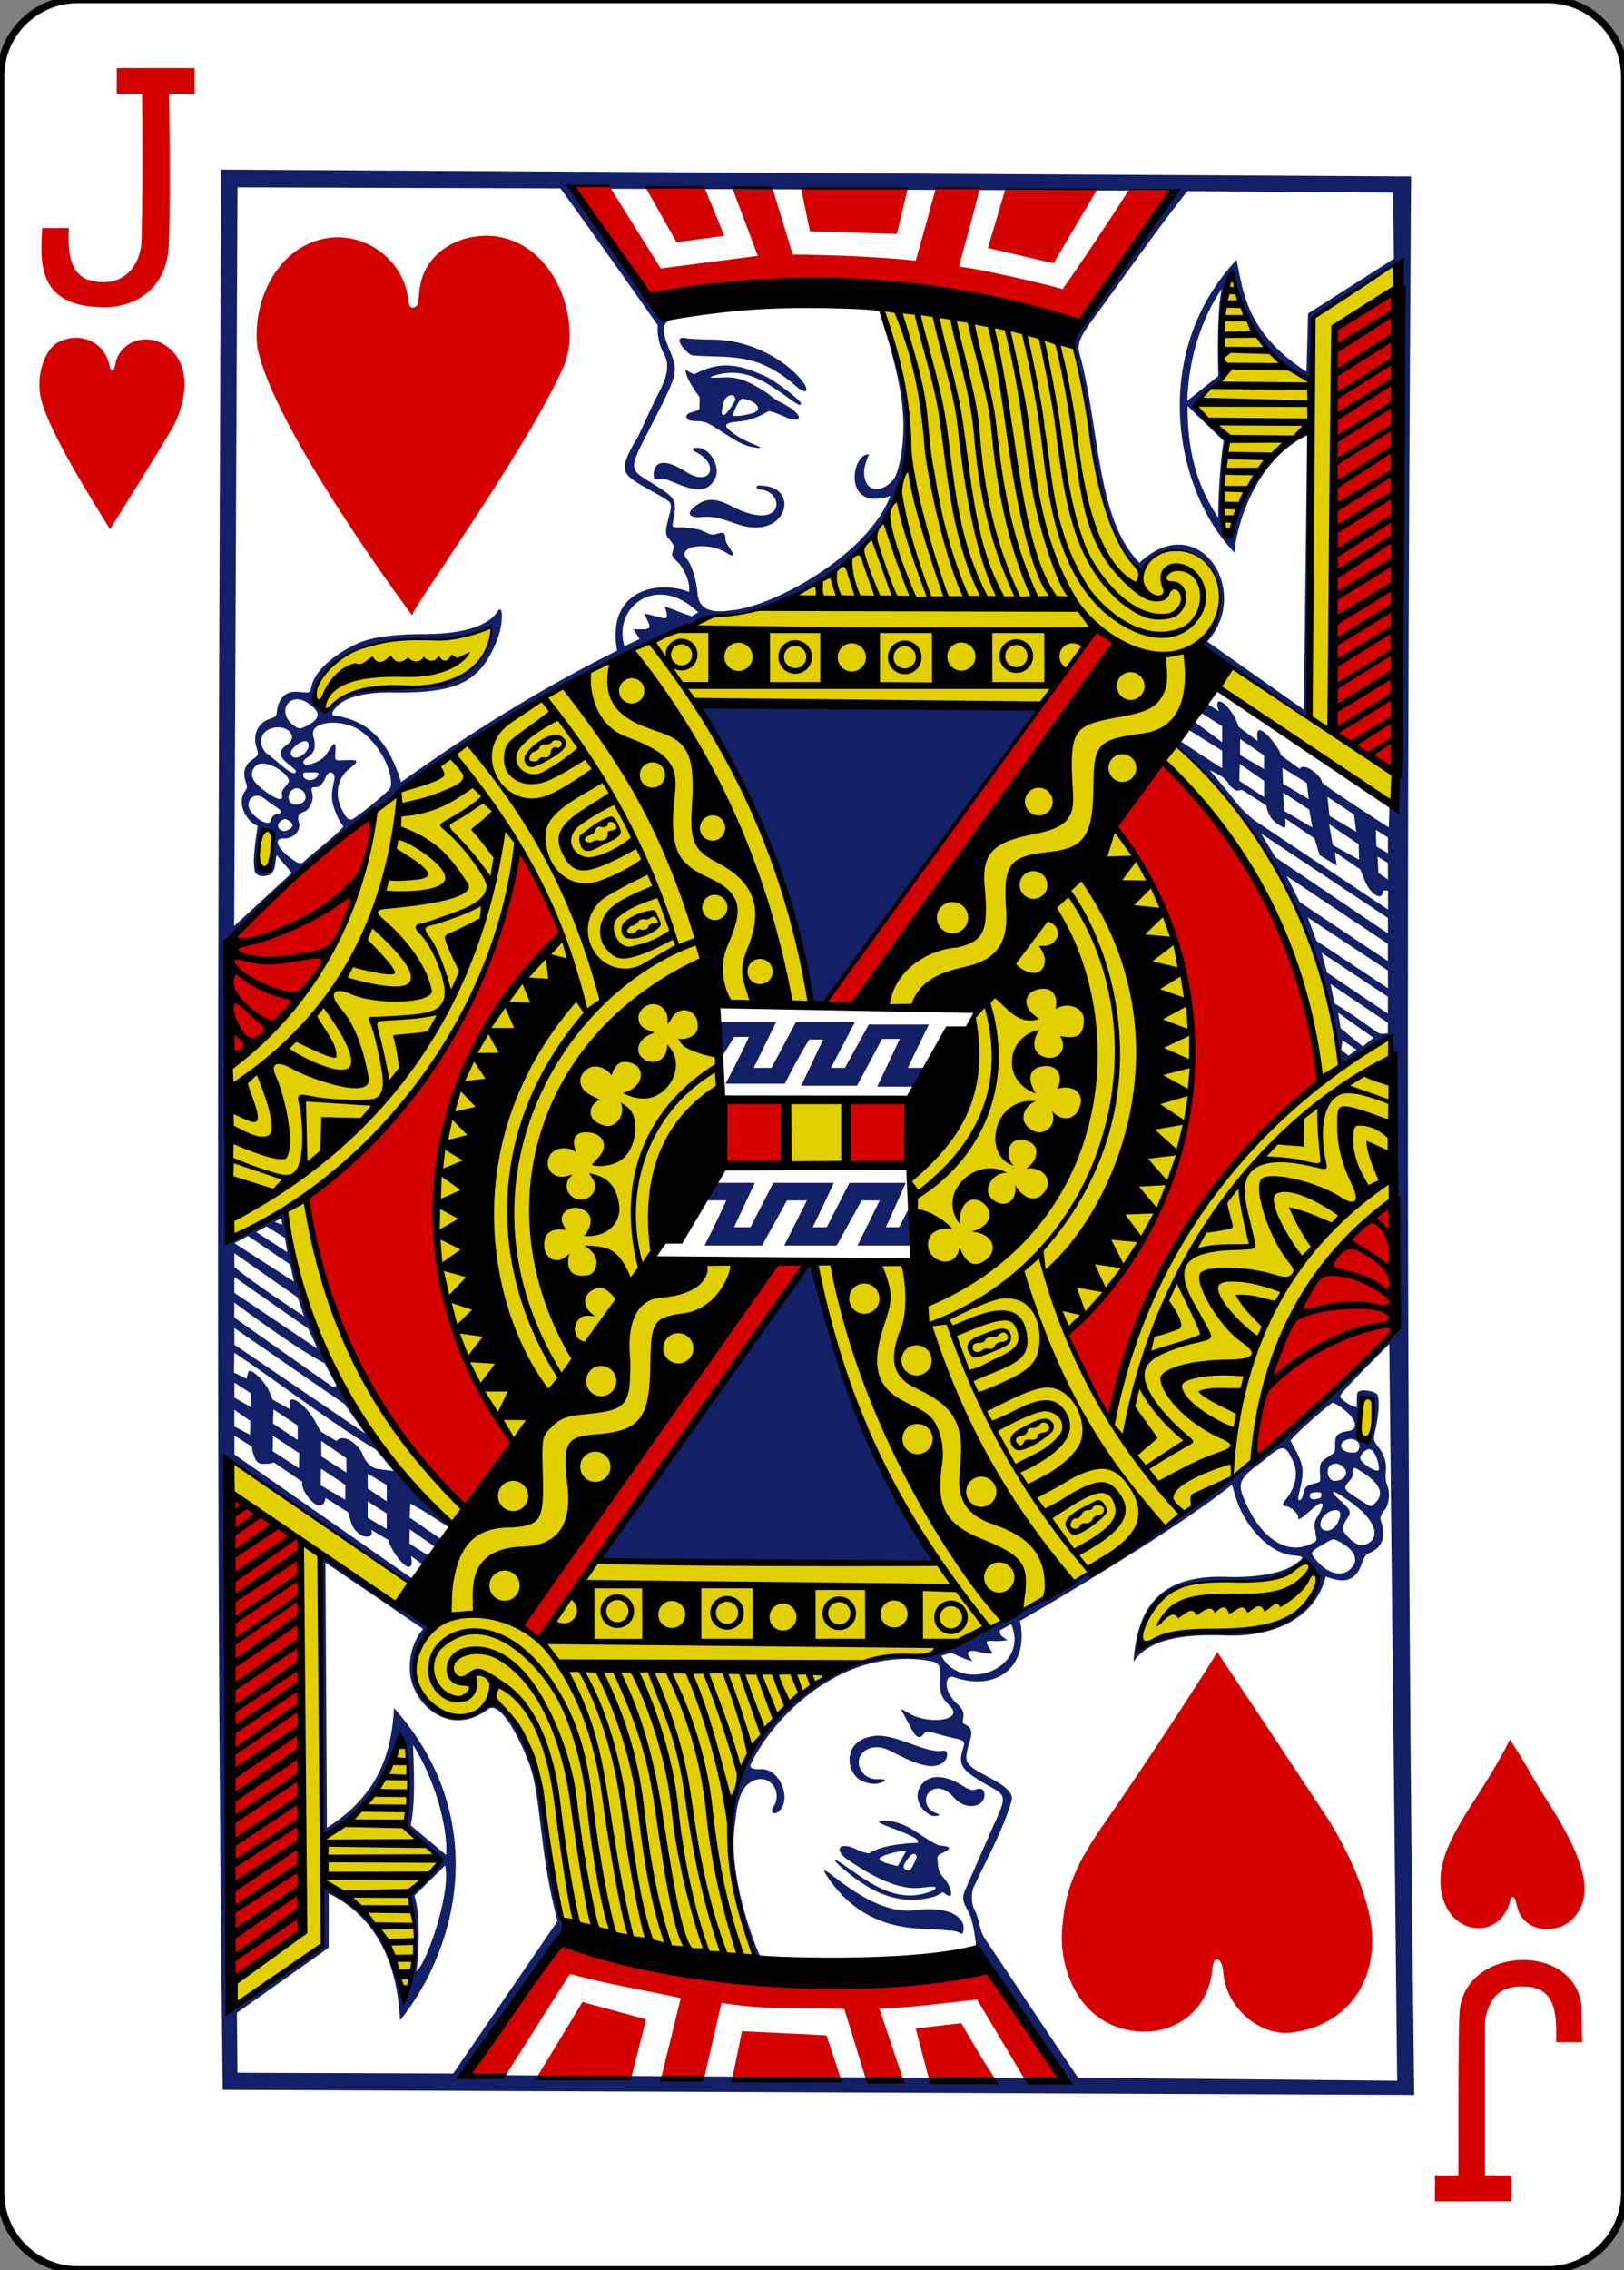 <?xml version="1.0" encoding="utf-8"?>
<!-- Generator: Adobe Illustrator 17.1.0, SVG Export Plug-In . SVG Version: 6.00 Build 0)  -->
<!DOCTYPE svg PUBLIC "-//W3C//DTD SVG 1.1//EN" "http://www.w3.org/Graphics/SVG/1.1/DTD/svg11.dtd">
<svg version="1.1"
	 id="svg4423" xmlns:dc="http://purl.org/dc/elements/1.1/" xmlns:cc="http://creativecommons.org/ns#" xmlns:rdf="http://www.w3.org/1999/02/22-rdf-syntax-ns#" xmlns:svg="http://www.w3.org/2000/svg" xmlns:sodipodi="http://sodipodi.sourceforge.net/DTD/sodipodi-0.dtd" xmlns:inkscape="http://www.inkscape.org/namespaces/inkscape" inkscape:version="0.48.2 r9819" sodipodi:docname="JH.svg"
	 xmlns="http://www.w3.org/2000/svg" xmlns:xlink="http://www.w3.org/1999/xlink" x="0px" y="0px"
	 viewBox="260.4 370.3 223.2 311.8" enable-background="new 260.4 370.3 223.2 311.8" xml:space="preserve">
<rect x="260.4" y="370.3" width="223.2" height="311.8" fill="#808080" stroke="none"/>
<title  id="title3004">Vectorized Playing Cards 1.0</title>
<sodipodi:namedview  pagecolor="#ffffff" bordercolor="#666666" borderopacity="1.0" id="base" showgrid="false" inkscape:zoom="1" inkscape:cx="426.96536" inkscape:cy="460.53738" inkscape:pageopacity="0.0" inkscape:pageshadow="2" inkscape:window-width="1106" inkscape:window-height="1036" inkscape:window-x="796" inkscape:window-y="0" inkscape:window-maximized="0" inkscape:current-layer="CropMarks" inkscape:snap-bbox="true" inkscape:snap-global="true" inkscape:document-units="px" inkscape:snap-page="true">
	</sodipodi:namedview>
<g id="layer1" inkscape:label="JD" inkscape:groupmode="layer">
	<g id="g4673" transform="translate(-289.244,-136.724)">
		<g id="g9405" transform="translate(-1694.062,23.063)">
			<g id="g3861">
				<path id="rect6367" fill="#FFFFFF" stroke="#000000" stroke-width="0.997" d="M2254.4,483.9h202c5.9,0,10.6,4.8,10.6,10.6
					v290.6c0,5.9-4.8,10.6-10.6,10.6h-202c-5.9,0-10.6-4.8-10.6-10.6V494.6C2243.7,488.7,2248.5,483.9,2254.4,483.9z"/>
			</g>
		</g>
		<g id="g3498" transform="matrix(0.155,0,0,0.155,604.947,621.115)">
			<g id="g2997">
				<g id="g3884" transform="matrix(1,0.006,-0.006,1,1.599,-2.139)">
					<g id="g3000">
						
							<path id="path2993" inkscape:connector-curvature="0" sodipodi:nodetypes="ccccccccccccccccccccccccccccccccccscccccccccsccccccccccccccscccccccccccccccccccccssccs" fill="#E2CF00" d="
							M877.2-505.4l-74,48.9l-0.7,56.5C758.3-421,739-455.5,731.8-496c-12.4,15.8-9.4,95.1-9.4,95.1c-11.3,5.9-15.4,13.6-22.6,20.6
							c7.2,11.7,27.4,31.5,27.4,31.5c-0.1-0.4-8.7,82.7,2.3,85.9c9.8-35.4,23-66.4,72-99c0,0,1.5,131.7-0.9,259
							c-20.9-14.2-65.1-39.7-93.7-65.9c36.6-47.8-1.4-109.5-56.2-68C615-255.8,609-347,599.9-394.7c-1.8-9.6-10.2-37.6-10.2-37.6
							S472-464.1,421.5-461.2c43,110.2,35.6,244.9-151.8,271.2C180-148.4,76.5-101.9-24-15.7C-41.8,111.8-107.2,175-153.4,209.9
							c0.6,51.6,0.3,102.8,2.7,154.9c0,0.3,42.2-28.1,48.9-22.9C-65,572,65.1,616.9,52.1,623.4c-2.1,1-42.3,42.8-42.3,42.8
							l-159-103.4c-4.5,159.3-0.4,321.7,2.8,481.2c27.9-16,79.1-54.1,79.1-54.1l0.5-54.2c-0.3-5.1,72.3,44.7,72.8,104.6
							c5.6,3.8,17.4-86.3,6.2-96l29.4-30.7L9.5,883.1c0,0,7.8-51-8.9-80.3c-10.3,67.3-66,88.6-66,88.6s-2.5-245.7-4-245.9l99.9,62.4
							c-7.4,1.6-26.2,36.9-6.2,65.4c12.2,17.3,55.4,15.9,58.7-4.1c61.6,56.7,38.4,125,65.7,205.8l173.9,30.8
							c-72.4-132.4,4.4-284.3,145.1-274.3c26.3-11.1,50-27.1,50-27.1s-17.7-28.5-39.9-54.9l-301-3.2l138.7-263.9l-92.3-2.4
							c0,0,74.1-159.5,57.8-172.2c-5.7-4.5-3.6-55.8-3.6-55.8l82.4,2.6c3-36.7-40.9-176.3-102.3-267.5l338.3,1L407,155l102.3,2.3
							L449,283.1l10.4,97.7l-90.7,3.5c16.4,135.5,118,277.7,153.7,321.6C580.8,691.6,689.5,607.4,757,555
							c8.3-91,39.1-168.6,120.7-226.9l-0.6-149.8c0,0-46.6,30.4-46.6,28.4c0-32.4-17.3-99.8-48.8-159.7
							C747.9-17.4,692.6-75.5,680-79.1c28.8-44.1,41.1-48.1,40.7-48.8L879.5-27.4L877.2-505.4z M81.8-181.4c0,0-30.7,11.9-57.4,11.7
							c-47.9,2.8-84.4,6.8-103.6,46.2c-3.9,12,4.8,16.3,11.2,19.4C-32.2-149.1,64.1-90.4,81.8-181.4z M-129.6,25.6
							c0,6.3,7.2,16.6,10.7,5.9c3-7.7,3.6-20.1,0.1-27.8C-128.5-1.6-129.5,19.4-129.6,25.6z M390.4,239.5l-46.8,0.5l0,54.9l47.7,2
							L390.4,239.5z M851.6,510.1c-1,5.5-5.9,30,5.5,25.7C870.5,525.4,858.7,477.7,851.6,510.1z M808.3,648.2
							c-5.6-8-22.5,12.1-36.6,12.9c-62.3,3.7-108.3-4.4-115.7,60.9c35.8-23.2,86.2-13,118.6-20.6
							C798.2,693.5,824.9,672.1,808.3,648.2z"/>
						
							<path id="path3504" inkscape:connector-curvature="0" sodipodi:nodetypes="cccccssasccsssssssssccssccccccscsscscccsccccccccccccssssscssscssscccsccsscccsscccsccsccscssssccccsccssscccccccccccsccccccscccccsscccssssssssccccssccsccccssccccssccccccscccccccsccscccccccccccccccccccsccccccccscscccsssssssscccscscccccccccscccccccscccccccccacccccccccccccccccsccscccccccccccccccccccccccccccccccccccccccccccccccccccccccccccccccccccccccccccccccccccccccccccccccccccccccccccccccsscccsssssccscsccccssccsscsssccssssssscssccsscccccsscssccccccsscccssssscccccccscccccccccccccccccccscccscccsccsccccsccccccscccccccsscccscsccccccsscccsccccccsscscccsscccscsccscccscccscccccccccsssccssccsscssccscccscccccccccccccccccccccccccccccccccccccccccccccccccccccccscccscccscccccccsccscccccccscccsccccsccccccccccccccccccccccsccccsccssccscsccsccsscccscccsscscssccssccsscssscsccsccccsccssccsccsccscccccccccccccc" fill="#131F67" d="
							M-154.2,1118.7C-164.6,547-164.5-17.3-165.9-582.6l1055.2-0.3c-0.4,564.2,2.2,1130.1,13,1699.8L-154.2,1118.7z M-115.6,18.6
							c0.8-16.4-6-23.1-11.7-11.8c-1.4,2.7-5.7,31.1,5,32C-115.2,39.3-115.9,25.6-115.6,18.6z M-132.5,37.9
							c-0.1-3.9-2.5-5.5,2.6-39.2c-10.1-3.8-18.9-20.1-11.6-30.4c2.8-4,2-4.9,0.8-8.3c-2.9-8.3-1.4-15.2,6.3-20.5
							c4.9-3.4,5.1-4.3,3.5-8.8c-4.2-11.5-0.4-22.8,10.6-26.7c7.6-2.7,6.2-3.1,6.9-7.9c1.7-10.9,7.7-17.5,18.6-16.4
							c10.1,1,10.8,1,11.6-4c2.3-13.7,18.8-28.8,40.4-39c10.7-5.1,28.5-8.8,62.7-8.9c19.6-0.5,44-3.2,57.6-15.3
							c2.2-2.1,5.4-7.7,6.5-6.9c2.6,1.7,2,15.4-2.9,27.8c-14.4,36.3-34,46.4-89.8,46.4c-16.6-0.7-41.1,1.7-51.4,12.3
							c-3.1,3.3-5.1,6.4-3.9,8.1c23.1,3.1,46.9,13.4,61,58.9C38.7-71,105.2-116.9,187.8-158.5c-10.3-54.4,36.9-63.1,63.5-52.4
							c0,0,0.7-3.6-0.4-7.7c-1-4-2.5-9.2-7.4-16c-1.2-2.5-8.7-7.1-7.3-10.8c2.4-6.1,1.3-7.7-3.8-13.3c-3.3-3.6-1.2-11.4-0.4-14.5
							c1-5.8,4.8-14.2,1.4-17.3c-5.3-4.8-23.2-12.9-32.4-19.4c-10.2-7.3-10.5-14,4.3-38.4c6.7-14.2,13-29.4,18.4-39.6
							c8.1-15.4,8.9-25.6,3.9-34.3c-6.6-11.5-5.6-25.1-5.4-24.8c0,0-61.7-86.7-87.1-120.8l-286.3,0.8l1,654.5l50.8-47.4L-113,24.3
							c-1.8,9.2-0.1,18.2-11.4,18.8C-128.3,43.3-131.9,41.7-132.5,37.9z M42.7,909.5c1.5-25.9-11.2-68.2-30-97.4
							c0.9,22.3,2.7,49.5-1.6,71.3L42.7,909.5z M494.9,974.4c-2.3-0.7-21.1-1.8-32.9-2.3c-39.1-1.8-64.7-20.5-81.8-46.3
							c-4.2-6.4-2.5-6.1,6.8,1.1c26.1,20.1,50.5,32.1,71.8,29c30.2-4.5,46.6,6.5,42.5,19.5C500.7,977.6,500.4,976.2,494.9,974.4z
							 M392.1,917.3c-6.1-5.2-6.6-7.6,0.7-2.8c22.1,14.5,48.7,38.2,81.4,24c6.8-4.4,0.5-3.8-10.8-2.5c-17.4,2-38.6-6.8-64.8-24.6
							c-12.8-8.7-7.2-16.2,7.2-9.4c4.4,2.1,8.9,3.6,11.8,3.8c14.1-9.4,43.7-9.5,43-9.5c3.4-2.9-7.7-7.5-24.3-13.6
							c-10.7-4-13.3-5.6-5.4-6c7-0.3,17.9,3.1,25.9,8.2c13.2,8.4,19.9,13.1,23.8,13.6c6.5,0.5,13.1,1.4,2,6.6c-5,2.4-4.6,3-4,8.6
							c1,8.8,1.5,8.7,5.6,13.7c6.9,7.5,10,21.7,0.1,12.9c-2.1-1-2.3,0.9-8.1,3.3C442.3,953.4,416.9,938.6,392.1,917.3L392.1,917.3z
							 M454.8,919.4c1.9-2.5,4.7-8.9,5.1-10.7c-0.7-4.1-4.3-2.8-6.2-0.5c-3.1,3.9-7.6,9.7-3.9,11.6
							C451.5,920.8,453.2,921.6,454.8,919.4z M443.2,916.8l7.5-13.5c-1.9-0.9-27.4,4.6-23.4,8.2
							C430.8,914.8,443.2,916.8,443.2,916.8z M471.7,871.5c-11.7-6.2-15.2-19.6-6.5-28.5c7.3-7.5,19.7-7,34.6,2.1
							c5.2,3.2,8.5,4.8,12,3.5c6-2.2,8.3,1.1,7.8,5.8c-1,10.3-17.1,13-27.3,1.2c-13.5-15.5-28-4.5-23.7,6.7
							c2.2,5.7,6.4,6.6,11.3,8.7C479.9,872,475.1,873.3,471.7,871.5z M418.2,802.4c19.3-5.3,48.1,14.9,63.6,12.1
							c6.7-1.5,5.8,8.2-1.1,11.8c-8.2,4.2-19.8,1.5-44.6-11.3c-20.4-10.9-36.7,7.4-23.1,20.9c2.9,2.7,7.2,4.4,12.4,4.1
							c6.9-0.4,8.9,1.5,0.1,3.8c-5.1,1.3-14.6-0.7-19.2-5.3C395.3,827.5,397.8,806.2,418.2,802.4z M9.4,745.2
							c-0.7-22.9,11.5-35.8,11.8-35.8L-65.9,651l2.7,235c42.8-27.5,56.7-62,58.9-106.4c85.4,94.5,59.6,210.4,7,276.6
							c-2.4-40.3-14.7-87.9-63.9-112l0.2,48.1l-81,58.1l0.8,53.1l191.3-0.5l91.7-135.6c-17.1-61.2-14.9-112.2-26.4-140.1
							c-8.6-23-24.9-52.7-35.3-48C45.1,807.4,10.2,775,9.4,745.2z M82.5,771.9c30.2,21.5,38.4,56.8,44.7,88.2
							c0.2,0.3,16.4,106.4,16.9,107.9c2,5.8,1.4,11.6-3.7,16.1c-27.5,38.2-81.3,120.2-81.3,120.2l531.6,0
							c-28.6-41.1-51-81.8-78.1-115.5c1.1-1.8-2.3-25-6.8-32.4c-4.7-7.7-5.8-11.7-2.7-18.8c7.7-17.4,15.5-36.3,22.6-52.3
							c13.6-30.6,15.1-30.9-3.7-40.7c-22.3-12.8-26.3-17-21.7-31.8c1.7-5.4,1.9-7.5-5-8.9c-3.2-0.6-11-2.4-16.2-3.9
							c-15.1-4.6-10.7-1.7-16.2,2.2c-4.2,2.1-7.8-5.8-12.8-15.2c-5.7-10.7-7.1-11,2.2-5.5c17.3,10.2,48,6,37.1-5.8
							c-5.3-5.8-10.2-8.7-9.7-21.9c0.5-13,0.7-16.9-8.2-18.6c-17.7-3.5-37-1.9-53.5,2.3c-50.1,12.8-90.1,56.6-105.2,89
							c-3.4,5.7,4.5,5.3,7.9,5.3c16.4-1.6,28.3,24.6,17.6,36.4c-4.9,5.3-9.9,2.1-4.7-4.8c6-11.3-3.1-26.1-16.3-22.3
							c-16.6,4.9-17,26.4-19,41.4c-5.4,43.3,16.9,101,22.3,112.8c0,0,1.2,1.8,0.8,1.8s-3,2.5-4.2,1.2c-3.9-4.4-13.8-39.7-19.3-64.9
							c-10.6-69.9,7.1-134.3,65-171.1c51.3-37.5,77.3-29.6,106.6-31.5c10-3.7,23.8-9.2,34.3-14.4c51.4-28.5,93-52.7,136.6-76.8
							c42.4-23.4,70.7-56.6,109.4-77.5c1.8-0.9,3.6-3.1,5.4-4c48.1-42.3,95.6-83.8,124.3-112.7c3.5-3.5,6.3-8.3,6.3-8.3l-6.3-242.3
							c0,0-4.9-4-4.9-7.9c0-8.4-3.1-6.8-20.3,5.5c-21.6,15.4-23.1,14.7-23.1,14.7C819.3,95.6,758.5-13.4,685.3-76.9l3-4.1
							c0,0,24.5,16,36.7,23.5l-0.1-15.5l-29.5-18.2c0,0-2.6-2.1,0.2-6c1.6-2.1,5.6-0.6,5.6-0.6l23.6,17.2l-0.1-14.2l-19.1-12l6-7.7
							l10.2,6.5c-4.4-11.2,1.7-10.8,8-3.4c2.6,3.4,6,7.7,7.5,11.8c0.6,1.6,2.2,5.4,2.2,5.4l16.7,12.3c0,0-0.7-6-0.1-7.9
							c2.8-8.8,23.1,19.4,20.5,20.1l17.1,12.2c4-6.2,19.3,6,20,12C815.2-42.6,873-6,873-6l0.5-20.4l6.2-8.1l0-472l-76.1,49.3
							l-0.5,57.1c-36.1-11.5-67.7-63.5-72.5-96.1c-2.4-1.3-12.4,64.4-6.7,93c-9.5,7.2-25.5,23.8-25.3,23.9l29.1,31.5
							c0,0-5.5,48.5-4,72.6c1.2,11.4,1.5,12.6,4.9,12.6c2.8,0,5.2-3,5.2-5.6c6.6-28.9,28.7-74,67.2-89.5
							c2.6-0.1,1.3,257.2,1.3,257.2l-96.2-64.8c-4.8-4.1,6.2-3.9,12.8-25.7c17-56.3-43.3-75.7-66.4-43.1c-3.8,0-19.9-19.7-22.4-27.9
							c-17.9-35.6-21.6-76.1-25.2-108.5c-2.2-14.7-7.7-38.9-12.3-53.5c-2.4-7.8-2.7-13.4,2.4-20.7c23.5-32.2,46.3-66,66.1-99
							c18.1-24.1,14.5-25.3,14.5-25.3l-533,1.4l85.9,111.7l8.6,3.3c-14.7,2-9.6,14.8-3.8,28.7c7.1,17,6.4,20.5-11.3,55.7
							c-25.9,51.6-27.3,47.1-1.1,62.9c16.2,10.2,19.1,12.5,16.8,26.5c-2.3,14-3,9.7,10.3,10.8c7.1,0.6,12.8,1.8,16,3.3
							c3.7,1.6,6.4,3.9,11,2.3c7.9-2.6,8.1-0.7,8.4,5.1c0.1,2.5,3.9,7.5,5.1,9.4c3.1,5,1.7,5.8-3.9,2.3
							c-17.2-10.7-45.8-5.9-35.2,5.8c4.4,4.8,8.8,20.9,9.3,28.8c0.8,14.3,10.1,19.3,29.6,16.2c37.4-3,121.6-50,141-102.3
							c-43.2,15-34.6-38.2-19.2-36.6c0,0-4.1,9.4-4.2,14.8c-0.4,19,15.6,20.4,26.4,6.9c4.7-7.1,10.4-33.4,7.3-63
							c-3.7-35.9-18.4-75.9-21.1-85.8c62.7,147.3,6.3,212.6-80.4,255.5c-33.2,14.1-37.8,14-57.4,15.1c-13.4,1.2-25.5,7.9-38.4,12.2
							C168.4-142.1,77.3-97.3-4.1-30.8C-62.5,13-108.9,52.4-154.9,102.8l1.3,260.5c13.9-2.2,36.5-15.9,49.8-23.8
							c15.9,97.2,66.6,209.6,149.9,276.5c0,0-1.9,3.7-2,3.7C32.3,612,20.5,604.2,9,598.3l-0.5,12.4l28,19c0.8,3-4.7,7.2-4.7,7.2
							L8.6,621.1l-0.1,12.6L26.4,645c4.8,4.8-5.8,7.4-5.8,7.4L10,644.8c0,0,0.8,6.1,0.5,7.2c-2.7,9.3-18.1-11.2-20.9-21.4l-15.1-8.8
							c2.2,6.1-3.2,6.9-7.5,5.4c-11.3-5.7-10.7-15.3-13.1-20.9l-20-12.5c-3.3,19-23.8-7.6-20.6-14.1l-25.7-17.3
							c1.4,0.5-9.7,2.9-13.5,0.5c-4.4-2.8-6-14.4-6-14.4l-15.4-9.4l0.1,16.6L11.4,665l-2.3,4.3l-165.4-111.7l9.6,489.1l80-56
							c-1.6-18.3,1.6-34.7,0-55.5c41.4,25.4,55.4,42.8,73.9,96.7c11.6-30.8,9.4-60.2,3.9-87.4c10.5-8.7,20.7-17.1,25.9-30.2
							c-10-13.6-19.7-17.4-30.3-30c-0.9-15.4,7.9-61.5-4.4-76.6c0,0-21.8,67-69.5,87.4c-1.9-70.6-1.3-248.1-1.3-248.1
							s49.3,33.6,74.5,47.2c11.8,6.2,20,10.1,20.2,14.6c0.1,2.3-4.6,5.2-6.7,8.4c-1.3,2-6.6,21.1-4.4,36c1,11,6.3,17.9,11.3,23.2
							C42.4,792.9,71.2,784.9,82.5,771.9z M176.9,646.4L364.2,381c23,97.1,61.5,186,111.5,266.4L176.9,646.4z M268.6,368.1
							c0,0,13-26.2,19-40.1l-23.1,0.1l13.8-15.6l34.5-0.2l-18.2,39.4l14.6-0.1l20-39.4l53.7-0.3l-18.5,39.4l12.4-0.1l19.9-39.4
							l49.9-0.3l-17.3,39.4l11.7-0.1l10.1-19.9l2.7,36.1l-49.6,0.3l19.4-40.1l-16,0.1l-21.9,40.1l-46.5,0.3l19.9-40.1l-17.7,0.1
							l-21.9,40.1L268.6,368.1z M420.8,226.4l19.8-42.4l-15.8,0.1l-21.9,41.6l-49.5,0.3l19.2-41.1l-12.3,0.1
							c-8.3,13-21.5,39.3-21.5,39.3l-52.5,0.3c0,0,14.7-27.9,20.5-41.6l-13,0.1l-10.4,16.9c-3.8-6.3-1.4-22.9-2.1-30l49.5-0.3
							l-19.6,40.7l15.8-0.1l21.4-40.7l52.3-0.3l-21,40.7l12.4-0.1l20.9-38.5l53.2-0.3l-18.4,38.5l16.4-0.1l-7.1,16.7L420.8,226.4z
							 M371.5,153l-10,1.9c-13.5-109.6-74.8-221-100.8-267l302,2.5L371.5,153z M722.2-482.3c0,0-28.6,37.2-30.1,99.3l27.3-22.1
							C717.3-468,722.2-482.3,722.2-482.3z M692.4-378.3c-0.2,46.2,12.1,75.6,27.6,98.6c0.1-29.8,2.9-59.9,4.6-67.8L692.4-378.3z
							 M-49.9,510.4l-98-66.7l0.1,14.7l116.5,78.1L-49.9,510.4z M-67.7,474.4c-26.2-13-80.4-53.3-80.4-53.3l0.1,13.4l86.1,59.8
							c1.7,1.6,4,1.2,4.7-0.6C-60.5,488-64.6,480.3-67.7,474.4L-67.7,474.4z M-92,416.2l-56.3-38.8l0.1,12.2
							c14.5,12.8,62,43.2,62,43.2L-92,416.2z M-148.3,368.5l53,33.8l-3.4-15.1l-37.6-25.2L-148.3,368.5z M797.1-109.9l1.4-243
							c-54.8,26.3-65.3,102.2-63.4,104.6c-55.1-56.1-76.4-177.6-0.1-259.8c5.9,26.2,8.1,64.2,62.6,98.7l1.1-51.5l75.8-49l-1-58.5
							l-182.5-0.3c-28.1,36-56.1,77-83.9,115.2c-10.4,14.3-13,21.1-11,28.5c18.8,66.1,15.6,147.5,54.5,185.8
							c51.5-49,100.5,24,60.5,69.5L797.1-109.9z M14.8,945.6c7.1,22.1,2.6,66.8,2.1,66.8c8.3-4.6,30.7-69.4,24.9-93.6 M298.9-269.7
							c-12.9-3.6-22.7-9.1-36.3-7.7c-10.7,1.2-14.4-2.4-7.9-8.2c8.5-7.3,16.8-10.3,32.7-2.1c47.9,24.7,49.1-11.8,27.6-14.2
							c-6.1-0.7-5.8-4.6,0.2-3.6C348.7-304.5,338.8-260.2,298.9-269.7z M242.9-305.7c-6.3-2.3-14-6.1-16.8-5.3
							c-7.1,1.9-7.3-1.9-6.5-6.6c2-11.1,13.4-9.2,28.5,0.3c21.6,13.6,29.8-6.2,10.1-16.7c-6.6-3.5-4.6-4.5-0.7-4.7
							c10.2-0.5,19.9,13.4,17.3,24.8C268-295.7,251.3-302.7,242.9-305.7z M305.9-339.8c-14-2.3-34.3-21-43.6-22.2
							c-5.3-0.6-11.5,0.1-13.2-2c-5.2-6.4,9.4-6.5,10.4-8.9c0-5.5,0.3-8.9,0.1-10.7c-2.6-3.5-12.8-17.4-12.5-24.1
							c0.2-0.4,5.3,3.7,8,3.7c24.8-13.3,41.9-7.5,62.9,1.6c8.7,3.8,31.2,21,31.5,23.8c0.5,4.7-9.5-4-17.4-9.2
							c-19.3-13.2-36.6-22.6-60.7-14.6c-3.7,1.3-3.1,2,9.3,1.2c12.1-0.8,22,2.8,37.5,12.8c3.8,2.5,8.5,6.7,11.3,8
							c19.5,9.1,23.7,18.2,11.4,15.8c-2.6-0.5-7.8-3.2-12.8-5c-8.9-3.1-5.7-2.2-14.3,1.9c-3,1.4-10.2,4.4-16.1,5.1
							c-4.5,0.8-19.3,0.7-12.7,6.9c7,6.9,18.4,11.9,26.3,15C316.9-338.1,312.5-338.7,305.9-339.8z M307.4-369.9
							c9.1-3.4,1.9-11-9.7-12.6c-2.7-0.4-8.2,12.2-8.4,14.8C289.2-365.8,302.4-368.1,307.4-369.9z M282.3-368.4
							c2.1-1.3,9-11.5,9-13.1c0-6.5-8.3-4.6-10.2,2.1C278.8-371.2,278.7-366.1,282.3-368.4z M252.9-420.5
							c-7.5-3.3-17.7-17.7-6.1-15.3c2.5,0.6,15.5,1.2,24,1.1c28.7,0,57.3,12.8,75.6,31.5c10.2,10.4,10.9,18.2,0.6,11
							C310.4-424.4,288.1-418.2,252.9-420.5z M542.5,702l-10.1,5.5c0.1,5.6,2.1,4.7,6.6,8.7c0,0-6.2,1-10.8,0.8
							c-7.4-0.4-9.1-0.3-5.8,4.9c1.5,2.4,3.6,5.9,3.6,5.9s-4,0.9-10.1-0.7c-9.2-2.5-13.9-1.2-10.4,3.9c1,1.4,2.8,4,2.8,4
							c-6.7-1.5-19-7.4-19-7.4l-8.6,2.7C498.3,763.9,559.6,742.2,542.5,702L542.5,702z M842.1,652c9.5-8,4.8-17.8-9.1-24.9
							c-5.8-2.9-5.2-3-14.6,2.6c-11.5,6.8-12.3,7.2-4,15.9C824.3,656.1,835.1,657.9,842.1,652z M806.7,629.7
							c8.7-3.9,5.5-3.3,4.8-12.4c-2.6-10.5,3.3-11.3,6.2-21.1c1.2-5.4-3.3-3.4-12.1,4.9c-7.2,6.2-9.4,7.7-9.4,4.7
							c0.8-2.5-5.1-8.8-10.3-9.7c-4.4-0.7-4-1.7,0.3-7.3c7.4-9.7,10.4-21.9,5.3-32.7c-6.4-13.6-8.5-15.5-22.5-3.6
							c-7.1,6.6-17.3,11.8-22.1,20c-3.5,6-1.4,11.8,4.2,23.6C765.2,625.6,786.7,638.7,806.7,629.7L806.7,629.7z M855.8,629.7
							c15.4-6.1,9.1-22.7-15.1-39.3c-14.6-10-18.7-9.9-6.3,1c7.9,7,9.2,9.4,5.8,14.5c-2.8,4.2-5.7,9.2-2.9,13
							C841.7,624.8,849.3,632.2,855.8,629.7z M-11.9,607.1l-16.9-10.5l0.1,14.5l16.9,9.9L-11.9,607.1z M827.5,615.3
							c3.3-2.4,6.1-9,6.1-11.9c0.7-6.8-10.3-5.1-15.5,2.4C812.4,614.2,819.4,621.1,827.5,615.3z M865,592.2
							c7.6-8.1,3.8-16.6-11.9-26.7c-6.1-3.9-9.2-6.5-8.4,1.4c0.2,2.4-2.4,5.6-4.1,7.5c-5.4,6.1-3,7.2,12.6,17
							C861.1,596.3,860.7,596.8,865,592.2z M-12,582l-16.9-10l0.1,13.2l16.9,11.2L-12,582z M-48.7,595.3l0.1-13.2l-21.8-14.3
							l-0.2,14.7L-48.7,595.3z M807,584.9c-2.8,7.6,8.5,4.1,9.1,3.3c1.9-3.8,0.2-4.2-0.8-4.6C813.4,582.8,805.7,584.2,807,584.9z
							 M811.8,575.4c3.9-1.3,4.3-0.8,3.7-7.8c-0.9-10.5,0.7-11.4,7.7-16c5.6-3.7,5.6-3.2,5.5-9.6c-0.2-7.8,0.4-11.1,10.6-12.8
							c4.2-0.7,6.6-1.7,6.9-5c0.6-5.6-8.4-14.9-19.6-20.3c-1.6,0-26.4,21.8-33.3,29.3l-4.2,4.6l5.1,9.5c8,14.8,6.7,20.2,2.2,39.9
							c-0.9,5.3,3.1,4.5,4.2-1.9C802,579.3,802.8,577.2,811.8,575.4z M849.4,522.7c-1.8,11.9,4.4,19.2,10.2,13.3
							c3.2-3.2,5.7-29.6,3.4-33.8C850.9,489.5,849.8,519.9,849.4,522.7z M657.5,721.5c44.4-26.4,101.8-5.4,134-27
							c15-16.7,30-27.3,21.4-38.7c-6.7-8.9-11-10.2-11-10.2c0.5,0.6-23.4,21-58.2,16.5C685.6,660.5,658.3,678.8,657.5,721.5z
							 M733.3,658.9c28.4,0.8,51.4-4.2,61.9-12.5c6.5-5.1,7.5-6.1-2.8-6.8c-22.1-1.6-44.5-27.1-51.7-51.8
							c-1.5-5.1-3.2-10.6-3.2-10.6c-58.5,47.2-187.3,121.8-187.3,121.8c8.8,39.9-20,63.8-59.2,49.9c-6.8-0.6-5.9,8.2-4.6,11.8
							c2.2,5.9,6.9,10.8,7.9,11.6c5.9,5,7,8.3,6.1,13c-0.8,4.7-0.8,4.6,2.6,6.3c5.9,3.1,5.6,7.6,2.5,16.9c-3.4,13-3.6,16.3,5.8,22.5
							c12.1,7.7,35.8,16,32.4,27.7c-7.8,26.4-20.6,49.2-31.9,74c-4.2,6.9-3.2,18.1,0.1,23.4c4.2,8,3.8,17.7,9.2,25.1
							c30,43.9,55.7,82.5,83,122.2l283,1l-10.9-652.6c0,0-43.4,43.2-43.2,46.2c0.2,3.6,10.3,9.2,14.6,9.9c0.2-2-0.1-9.7,0.5-12.4
							c0.4-3.9,13-3,17.2,0.4c2.9,2.4,2.1,18-0.7,30.7c-2.4,10.4-2,10.6,2.5,16.5c5.5,7.3,7.4,13.5,6.7,21.8
							c-0.4,4.5-0.3,8.1,1,11.1c3.1,7,2.2,17-1.1,21.6c-4.8,6.7-4.9,7.8-3.8,11.3c4,12.4,2.6,23-11.2,28.5c-1.8,0.7-3.7,3.8-4.8,6.4
							c-5.9,19.9-17.3,20-32.8,14.3c-10.7,42.8-55.3,53.8-87.4,52.8c-33.5-1.1-67.6,1.6-82.6,23.6
							C654.3,682.5,677.4,657.3,733.3,658.9L733.3,658.9z M833.8,572.2c5.7-2.2,6.4-8.1,1.5-11.9c-7.4-5.8-15.8,0.2-12.3,8.6
							C825,573.6,828.3,574.2,833.8,572.2z M-47.9,558.5l-22.4-15.3l0.2,13.8l22.3,14.1L-47.9,558.5z M-5.8,569.6l-15.9-18.8
							c-46.7-28.2-87.2-59.8-126.1-85.2l-0.2,17.5l11.1,5.5c0,0,0.9-3.9,1.7-6.1c1.4-4.2,14.3,7.5,18.4,16.9c1,2.3,3.3,7.6,3.3,7.6
							l15,8.1c0,0,0.2-4.2,0.2-5.4c0-9,16,3.3,23.4,17.9c1.8,3.5,4.1,7.3,4.1,7.3l14.1,8.4c5.5-7.6,19.7,2.7,23.3,11.8
							c4.6,11.6,12.7,12.6,13,12.6L-5.8,569.6z M-89.8,567.6l0-13.4l-23.3-15.2l-0.2,13.6L-89.8,567.6z M867.6,563
							c0.6-3.5-3-17.2-8.2-18c-3.3-0.5-8.3,4.5-8.3,8C851.1,557.5,867,566.9,867.6,563z M848.6,546.8c5-5.6-1.4-12.8-9.2-10.2
							c-9.2,3-6,11.4,4.4,11.5C846.1,548.1,847.5,548.1,848.6,546.8z M-91.2,542.5l0-12.8l-21.6-14.1l-0.4,12.5L-91.2,542.5z
							 M-133.4,538.2l0.1-12.3l-14.2-9.8l0.1,14.8L-133.4,538.2z M-133.1,501.3l-14.5-9.3l0.1,13.4l15.1,8.5L-133.1,501.3z
							 M-74.8,460.2c-1.5-3.9-7.7-16.4-7.7-16.4l-65.7-45.3l0.1,14l73.4,48.8L-74.8,460.2z M-106.1,352l-0.8-5.7l-5.8,3.1
							L-106.1,352z M-119.9,353.5l-9.1,5l27.7,17.8l-2.3-12.8L-119.9,353.5z M838.5,196.4l7.1-5.2l-12.6-8.4l-0.9,8.7L838.5,196.4z
							 M851.2,188.2l9.3-7.8l-31.4-21.9l2.3,13.7L851.2,188.2z M873.3,176.5l-0.1-9.4l-51-34l3.6,17.2c9,5.1,20,12.6,31.4,20.6
							C864.6,175.9,864.7,177.9,873.3,176.5z M873.2,159l-0.1-15l-59-38.6l4.9,17.5L873.2,159z M873.1,136.5l-0.1-15.7l-71.4-46.6
							l7.9,20.7L873.1,136.5z M872.8,97.1l-90-59.4l11.6,22.9l78.5,51.8L872.8,97.1z M872.7,74.2L759.8,0.1l12.8,20.9l100.2,66.9
							L872.7,74.2z M872.6,49.9l-4.2,0c-0.3,10.7-11.9,3-16.4-8.7c-3.3-7.9-4.1-9.9-4.1-9.9l-22.7-15.2c0.5,3.1,1.9,12,1.9,12
							l-15.3-9.2c0,0-4.5-14.7-4.6-14.8l-26.2-17.6c0.6,3,1,8-0.7,8.3c0,0-7.9-3.3-11.6-8.6c-3.8-5.5-4.4-11-4.4-11l-21.4-13.6
							l-5.3,0.6c0,0-2.9-1.9-5.6-4.1c-5.1-9-11-10.3-18.1-13.9c0,0,15.1,17.4,23.1,27.7c7.4,9.5,16.4,16.2,16.4,16.2l119.3,78.6
							L872.6,49.9z M872.4,25.4l-9.2-5.5l0.8,14.5l8.5,5.7L872.4,25.4z M-54.1-0.9c0.6-0.9-1.8-1.9-4.4-7.6
							c-6.5-14-7.1-18.9-3.8-33.7c1.6-7.1-4.8-10-7.7-2.5c-2.3,5.9-5.8,9.2-9.2,8.8c-3.2-0.4-3.9,1-2.5,5.4
							c1.7,6.1-1.9,14.2-7.1,16.4c-5.2,1.4-6.1,4.7-4.6,9.4c2.5,7.9-6,14.7-12.8,14.3c-10.4-0.5-6.3,8.9,6.3,17.8
							c4.7,3.3,6.7,5.1,10.4,3.4C-80.1,21.7-62.5,8.8-54.1-0.9z M846.9,22.8L846.3,9L820.1-8.5l3.3,18.4L846.9,22.8z M872.4,16.8
							l-0.1-13.9l-10.8-6.8l0.6,14.8L872.4,16.8z M-110.7,1.1c2.5,2.5,5,2.7,9,0.3c4.6-2.4,2.8-6-2-8.4
							C-108.2-9.3-114.5-2.1-110.7,1.1z M-118.5-5c-0.4-2.9,3.2-6.8,5.6-7c5.4-0.4,4.4-3.2-1.8-6.9c-2.9-1.7-8-5.8-9.9-7.1
							c-9.2-6.6-18,3.7-11.1,12.4C-130-6.4-121.5-2.1-118.5-5z M844.2-2l-2.1-15.3l-23.7-15.5l2,16.9L844.2-2z M-13.4-34.4
							c1.3-2.1,1.7-4.2,1.5-6.7c-0.5-9.7-5.6-21-12.6-30.5c-5.2-7-11.6-13-18-16.6c-18.1-9.2-42.1-5-38.6,6.9
							c2.5,8.1,2,14.8-4.9,18.9c-4.7,2.8-5.3,6.5-0.3,6.5c3.6,0,13.2-3.4,17.2-9.7c5.6-8.9,8.8-14.1,7.6,0.4
							c-0.5,6.1,0.3,5.6,9.7,5.1c12.7-0.7,10.4,1.7,3,7.5c-10.8,8.4-12.9,22.6-7.3,34.6c3.4,7.4,5.8,11.4,10.2,10.3
							C-36.5-14-21-26.7-13.4-34.4z M802.4-21.3l-23.3-15.1l1,16.3l25.2,14.6L802.4-21.3z M-88.6-31c-8.6-10.7-18.5,3.1-12,9
							C-95.8-17.9-84-22.1-88.6-31z M-108.7-29.4c-1.1-3.3,5-8.8,6-10.9c2.8-6.2-22.5-23.4-30.3-13.1c-5.4,7.1-1.6,14.1,13,23.7
							C-111.1-23.8-106.9-23.9-108.7-29.4z M800-45.1l-21.5-13.2l0.5,14.1l22.9,13.6L800-45.1z M762.3-32.2l-0.1-14.4l-21.7-14.9
							l-0.3,14.9L762.3-32.2z M-78.3-44.3c3.9-3.9,2.6-5.2-5-4.7c-4.8,0.3-6.3-0.5-6.6,1.7C-90.5-42.5-82.3-40.3-78.3-44.3z
							 M-96.3-49.7c0.4-1-2.3-3-6.8-6.6c-8.5-7-9.5-11.4-1.4-17c11.5-7.9-0.7-19.1-14.1-14.4c-10.8,3.7-10.8,14.7-4.3,21.7
							C-114-60.2-97.8-43.3-96.3-49.7z M762-69.2l-21.3-14.4l0.1,14.2l21.3,12.3L762-69.2z M-92.4-63.2c9.4-4.9,9.9-17,0.4-12.5
							c-3.9,1.9-9,6.8-9,9.1C-100.9-62.2-97.2-60.7-92.4-63.2z M-85.6-91c12.2-6.7,10.3-12.8-2-20.4c-15-8.5-25.3,8-13,19.1
							C-94-86.5-92.5-87.2-85.6-91z M-69.7-103c19.8-21.6,33.1-20.5,59.4-20.1c67.9,0.2,88.6-32.4,86.3-55.1
							c-32.9,16.6-62.4,8-93.8,12.9c-54.2,12.4-60.4,38-64.1,52.6L-69.7-103z M202.2-177.6c17.5,0.1,16.7,0.6,9.4-13.8
							c17.1,2.2,24,10.4,18.3-6.6c9.1,3.2,14.5,5.6,23.8,8.6l5.9-3.5c-36.3-34.9-76.1-4.9-65.3,30.4l13.4-6.5L202.2-177.6z"/>
						
							<path id="path3502" inkscape:connector-curvature="0" sodipodi:nodetypes="ccccscccscccccccccccccccccccccccccccccccccccccccssccssscsssscccscscscccccccccccccccccccccccccccccccccccccccccccccccccsscsccssssccccccccccccccccccccccccccccccccccccccccccccccccccccc" fill="#D40000" d="
							M921.2,1211.2l-0.1-23.1l20.8-0.1c0,0-0.1,8.1-0.4-75.1c-0.3-72.5,0.3-73,2.3-80.1c14.2-48.6,100.6-49.1,106.4,4.8
							c0.5,26.2,0.6,31.7,0.8,31.7l-23.1,0.1c0,0-0.1-6.6-0.1-10.3c0-27-8.5-38.9-29.8-38.9c-16.3,0-25.3,5.9-30.3,19.2
							c-2.8,6.5-3.1,12.5-3,18.4c0.2,29.9,0.8,130,0.8,130l23.2-0.1l0.4,23L921.2,1211.2z M297.8,1104.7l8.1-40.7l74.9,3.2
							c0,0,8.8,25.5,12.4,36.9L297.8,1104.7z M125,1104.8l39.3-65.8l56.5,15l-12.7,51.3L125,1104.8z M234.7,1105.1l16.7-70.1
							c-32.3-6.9-62.8-11.4-98.4-20.8l-57.3,91.7l-34.8-0.7c29.7-40.1,84-121,84-121c125.8,42.4,252.3,49,379.6,25.4
							c0,0,47.3,61.6,64.3,95.1l-33.1-1.4l-41.5-68.6c-28.6,3.3-56.8,7.3-86.6,8.7l20.8,60.6l-32.9,0.2l-19-60.4
							c-35.8-1.2-66,1.8-108.9-4.7l-14.8,65.9L234.7,1105.1z M471.5,1103.7l-11.6-43l40.4-5c0,0,18.9,32.7,29.3,47.6L471.5,1103.7z
							 M589.1,974c1.8-30,7.6-53.5,35.2-93.5c35.3-51,99.4-150.4,100.9-155.1c0,0,66.9,99.1,96.8,143.9
							c25.5,38.4,41.2,81.2,42.2,107c1.9,49.4-29.1,80.6-70.8,86c-28.7,3.7-58.6-22.1-61-52.7c-1-12.5-7.8-16.3-9.6-5.3
							c-2.2,38.1-32.2,60.9-66.9,57.7C604.5,1057.3,587.1,1006.9,589.1,974z M949.2,967.4c-13.2-4.1-22.8-17.6-24.5-34.6
							c-2-19.5,4.9-39.4,28.5-75.9c11.2-17.7,22.9-36.5,32-55.3c14.1,20.4,21.4,36.2,35.7,57.3c32.7,51.7,39,79.6,22.6,99.5
							c-11.5,14.1-36.1,14.6-46.3,1c-3.1-4.1-3.8-6-6-15c-1-4-3.9-4.5-4.7-0.8C982.4,962.7,966.6,972.8,949.2,967.4z M106.7,705.9
							C156.5,629.2,332.4,382,332.4,382l25.8,2.3c0,0-156.3,220.7-232.2,332.6L106.7,705.9z M-150.2,588.6l62.1,44.2l2.5,346.8
							l-62.6,44.6L-150.2,588.6z M103.3,19.6l37.9,73.1c-158.2,151.7-126,328.4-40,454.1c0,0-10.9,28.3-34.7,58.4
							c-115.8-75.4-152-272.9-151.2-275C41.7,216.1,58.6,179.9,103.3,19.6z M756.7,556.1c7.6-111.7,61.7-184.9,122.6-229.9
							l3.8,113.5C843.3,478.4,801.2,518.3,756.7,556.1z M589.9,444.7c138.6-131,142.3-315.8,39.9-450.9L671-64.5
							C730.3-1.8,788.4,63.9,813.9,217.2c-87.8,70.1-165.2,185.5-185.2,301.6L589.9,444.7z M397,294.4l-0.6-53.2l52.1-0.6l-1.2,53.1
							L397,294.4z M286.8,294.6l-1.1-53l51.5,0.1l-0.5,53.7L286.8,294.6z M375.2,152.1c0,0,171.3-242.8,238.6-330.5l14.5,10.5
							L400.4,153.3L375.2,152.1z M-29.3-14.6c0.4,95.4-60.3,171.3-122.5,221l0.2-108.6L-29.3-14.6z M6.1-188.4
							c0,0-125.3-165.6-139-237.9c-4.7-44,20.1-90.4,63.2-96.5c33.6-4.3,66.1,19.6,70.4,53.9c0.8,6.7,2.3,8.6,5.9,7
							c2.6-1.2,3-2.5,4-14.2c3-33.2,33.9-51.8,66-49.1c57.6,7,78.1,78.8,62.3,115.2C105.3-333.2-0.9-185.5,6.1-188.4z M-324.3-378.5
							c-4.9-19.4,2.3-44.6,16.2-51c20.7-9.5,40.7,2.2,44.2,20.7c1.3,6.9,4.2,6.5,5.3-0.8c2.7-17.8,23.3-27.9,41.2-18.8
							c22.2,11.3,26.8,40.8,10.5,73.7c-18.3,31.4-55.6,91.4-55.6,91.4C-263.7-266.7-315.8-344.1-324.3-378.5z M875.5-480.2
							l2.9,423.4l-58.6-34.8l2.9-355.1L875.5-480.2z M597.4-453.5c-132-33.5-252.1-43-378.1-15.2C202.7-488.3,147-569.7,147-569.7
							l31.9,0.3l45.6,72l86-11.7l-22.5-58.7l35.5-0.1l18,57.6c-0.2-0.5,70,0.3,109,4.7c6.1-21.4,17.4-64.1,17.4-64.1l39.1-0.3
							c-4.9,20.5-18.1,69.2-18.1,69.2c32,4.3,91.5,19,92,19.6c20.6-29.6,39.8-59.1,58.5-88.6l38.1-0.4
							C666.2-551.1,599.6-452.6,597.4-453.5z M-324.2-530l23.7-0.1c-0.7,17.3-0.3,37.9,15.7,45.2c28.3,9.5,47-7.8,48.7-32.6
							c1.1-28.5-0.2-131.4-0.2-131.4l-22.5,0.1l-0.1-23.3l69.1-0.4l0.1,23.3l-22.7,0.1c0,0,2.1,88.2,0.6,132.2
							c-0.8,43.4-33.9,58.3-61.3,56.8C-329.8-461.9-325.3-502.5-324.2-530z M572.8-504.1l-58.3-13.2l14.9-51.4l81.4-0.5L572.8-504.1
							z M238.4-520.7l-27.3-47.5l52.1-0.3l17.5,41.8L238.4-520.7z M356.6-531.1l-8.1-37.9l94.6-0.6l-9.4,40.4L356.6-531.1z"/>
						
							<path id="path3500" inkscape:connector-curvature="0" sodipodi:nodetypes="ccscccccscscssssccccccccccccccccccccsccccccccccccccccccccccccccccccccccccccccccccccccccccccccccscccccccccccccccccccccccccccccccccccccccccccccccccccccccccccccccccccccccccccccsccccccccccsccccccccccccccccccscccccccccccsccccccsccccsccccscccccccssssssscccccccccccscccccsccccccccccccccccccccccccccccccccccccccccccccccccccccccccccccccccccccccccccccccccccccccccccccccccccccccccccccccccccccccccccccccccccccccccccccccccccccccccccccccccccccccccccccccccccsccccsssccsccccccccccccccsscccccccccccssssccscccccccccccccccccscccssssssssssssssssssssssssssscsssssssscssscscccssssssssssscsssccsssscccscscscccccccccscsccsscssccccscccssscsscscscccccccccccccccccccccccsccccssccccccccccccccccccsccccccccccccccccccccccccccccccscscscsssccccscssscccccccsccsccscccscsssccccsssccccccccccccccsccsscsccscccscccccccccsccccccccccccsscccsscccscccccccccscccccscscscscccccccccccccccsccccccccccsccscccccscccscsccccscccccsccscccccccccccccccccsccsccscscccccccccccccccccccccccccccccccccccccsccccccscccccccccccccccsccsccccscccsccccccccccscsscsccscsccscscsccccscscccccsccccccccccccsccccccsccccscccscssscsccsccsccsscscsscsccccscccsccscssscccccccccccccccccccccscccscsccccccccccccccccccccccccccccccccccccccccccccccccccccccccscccccccccccssccsscccccccccccsscccccccccccccccccccccccccccscccccccccccccccccccccccccccccccccccccccccccccsccccsscsccsccsscscccccccccccccccccccccccccccccccccccccsccsccsccsccccccccccccccccccscccccccccccccccccccccccccccccccsccccccscscsscccscssccsssccscccsscssssssscssccccssccccsccccscscccscccccccccsscccccccccccccccscccsccccsccccsccscssscsssssscsccssccssccccccccccccsccccccsccccsssccscccccsccscccccscsccccscscccccccscsccscsscccscccccccccscccscccscscsccscssssscscccccccccccccccccccccccccccccccccccccscccccccccscscscscscscccscccscccccccccccccccccccccccccccscccssccccccccccccsssccssccsscssscssscssscssscssssccssscssscssscssscsssssssssssssssssscssscssscscscscccscccsccccccccccccccsssccssccccscccscccscccccsscccccsccccscccsccccccccsccccccccccccscccccccccccccccccccccccccccccccccccccccccccccccccccscccscccscccscccscccccccccccccccccccccccccccccccccccccccccccccccccccccccccccccccccccccccccccccccccccccccccccccccccccccccccccccccccccccccccccccccccccccccccccccccccccccccccccccccccccccccccccccccccccccccc" d="
							M140.1-571L224.9-450c0.4-0.4,47.1-9.6,93-12.1c45.7-2.5,100.2,0,100.6,1.4c0,0,14.6,43.3,19.6,64.6c6.6,28.4,6.1,61.2-0.5,83
							c-9.8,31.9-15,41.5-37.1,63.5c-16.4,16.1-39.6,33.6-63.6,43c-33.2,14.1-36.6,14-56.2,15.1c-13,0.7-14.3,1.2-21.4,4.9
							c-2.2,0.8-3.6,3.1-5.5,3.7c-1.6,0.6-4.8,0-4.8,0C141.2-134.8,56.9-81.4-6.9-33.8c-0.7,0.6-1.2,3-1.9,3.6
							c-5.2,4.3-10,7.6-15.1,11.5c-0.7,0.5-2.3-0.4-3,0.1c-74.9,58.4-117.3,105.7-132.9,119.4l3.1,270c0,0,34.2-17.8,51.7-28.6
							C-92,446.7-39.2,548,43.5,618L8.1,667.5l-165.3-112.4l5.2,498.3l87.2-61.3l-0.3-52.6c26.2,17.4,51.7,24.1,70.7,104
							c14.6-28.2,13.1-70,6.3-97.9c0.1,0,22.1-18.4,28.8-32.5L8,884.4c0,0,8-69.9-7.4-83.9C-11.4,832.3-20.8,866-66,890.7L-68,648
							c22.7,14.2,44.2,30.2,66.6,44.7l3.1-0.6l23.2,15.7c0,0-2.4,5-4.6,8.4c-27.8,42.8,19.3,94.7,57.2,63.1
							c14.8-12.4,43.1,38.6,48.7,87.8c5.6,31.8,8.7,71.2,17.5,98.8c2.7,8,1.7,12.6-4,17.5c-28.9,41.2-87.1,124.3-87.1,124.3
							l42.2-0.2l3-4.9l-31.1,0.2c26.6-35.9,52-77.6,79.6-112.6c103.9,38.4,273.8,46.4,376.3,22.2c21.4,29.6,42.1,60.6,62.7,90.8
							l-29.5,0.2l4.1,6.3l39.9-0.2L514.8,986c-57.8,17.6-199.1,11.7-196.6,10.3c0,0-0.4-1-5.4-15c-24.7-78.1-27.4-147.6,33.1-204.1
							c32.1-28.9,68.1-48.1,108.5-44.7c18-0.5,18.4-1.4,25.8-4.9c4.1-1.9,12.7-3.9,12.7-3.9l40.7-22.9l5.4-1.1l11.7-6.3l2.4-2.9
							l18.9-9.8l2.1,0.2l25.6-14.9l0.3-2.1l10.1-6.3l2.4,2.5c2.8,0.2,100.2-64.5,140.8-100.5l2.5,0.9
							c47.4-38.8,111.8-99.9,130.8-123.1l-1.7-115.6l-1.6-1.4l-1.4-128l-3.7,0l-0.2-15.8c-21,7.9-44.1,27.6-45.6,26.8
							C818.4,95.2,767.9-4.3,685.9-77.1l34.4-48.1L882.2-17.7l0.3-31.7l2,0c1.3-121.5,0.5-436.5,0.5-436.5l-1.6-0.1l-0.2-25.1
							l-82.1,53.1l-0.8,53.2c-36.6-11.7-60-55.5-67.9-94.5c-10.6,4.3-15.3,45.5-11.1,97.7c-11.3,6.8-18.4,14.2-25.3,23.2
							c9,11.2,19,20.4,30,29.8c-2.3,4.9-6.7,74.6-1.8,83.2c2.2,6.4,9.8,5.4,9.8-1.3c10.8-54.4,62.1-90.3,65-87l0.2,250.3l-91.9-63.6
							c19.1-21.8,22.9-58.4-1.4-76.2c-24.4-17.8-48-2.4-53.6,9c-29.8-19.2-40.2-90.8-44.7-118.9c-1.2-13.7-4.8-32.2-8.9-48.9
							c-2.6-10.5-5.7-20.5-6.1-29.9c-0.2-4.4,0.3-6.3,4.3-11.9l88.2-126.7l-45.4,0.1l-0.4,0.8l35.7-0.1l-79.5,114.4
							c-120.9-37.2-246.1-45.6-379.8-20.8L149-568.9l30.1-0.3l-1.2-2L140.1-571z M209.9-570.3l1.3,2.3l52-0.5l-0.8-1.9
							C262.3-570.4,210-570.3,209.9-570.3z M286.9-570.5l1,2.7l35.5-0.1l-1.1-2.7L286.9-570.5z M468-570.6l-0.4,1.3l39.1-0.2
							l0.3-1.3L468-570.6z M348.3-569.8l0.4,1.6l94.3-0.6l0.3-1.5L348.3-569.8z M529.8-570.1l-0.4,1.3l81.4-0.5l0.7-1.3L529.8-570.1
							z M873.5-502.7l0.4,17.1l-54.5,35.1c-0.9,73.3-1.4,355-1.4,355l-13.1-8.5l0.5-352.9C805.4-456.8,853.6-488.2,873.5-502.7z
							 M730.2-488.1l1.8,0l0.6,4l-3.2,0L730.2-488.1z M734.1-477.7l1.5,5.4l-8,0l1.3-5.2L734.1-477.7z M872.1-475.8l0.1,11.2
							l-47,29.7l-0.1-11.1L872.1-475.8z M726.6-465.6l12.3,0.1l2.1,6.2l-15.5,0.1L726.6-465.6z M423.7-460.5l8.3,1.2
							c19.2,45,24.3,83.7,27.8,123.9c7.8,52.3,23.4,104.6,34.1,126.8l-12.1-0.1c-1.4-0.2-27.4-75.7-33-120.4
							c-1.5-8.8-1-17.1-1.5-25.3C444.4-388.8,439.6-414.8,423.7-460.5z M439.3-458.8l10.5,1c7.5,32,18.4,62.1,23,94.3
							c7.3,51.4,11.3,103.9,36.4,154.5l-9.8,0c-15.3-34.2-24.8-69.9-31-108.5c-4.8-22.1-5-38.8-7.6-58.8
							C457.6-400.4,448.2-431,439.3-458.8z M455.3-457.4l10.5,1.5c7.1,31.8,19.2,66.7,22.5,95.4c6.8,58.5,16.3,113,35,151.6
							l-7.4-0.2c-28.8-55.1-29.6-104.3-37.9-156C473.1-395.6,463-426,455.3-457.4L455.3-457.4z M472.1-455l9.3,1.4
							c6.7,31.6,18.5,67.3,21.4,99.4c5.1,56.8,15.4,99.7,36.9,145.4l-8.7,0.2c-25.8-44.5-29.5-99.3-37.8-154.8
							C488.5-394,478.4-424.8,472.1-455z M872.2-457.3l0.1,13.8l-47,30.6l-0.1-13.7L872.2-457.3z M487.3-452.3l9.7,1.4
							c6.4,30.5,18.3,63,21.2,92.7c5,50.7,14.6,102,35.8,149.1l-9,0.6c-22.4-47.6-32.3-90.9-36.8-145.7
							C505.7-385,493.7-422.4,487.3-452.3z M744.1-453.7l3.4,8.2l-22.6,1.2l0.2-9.2L744.1-453.7z M503.3-449.4l11.6,2.2
							c12.5,48.6,16,94.7,24.6,140.9c10.8,57.4,21.9,86.2,31,96.9l-9.6,0.4c-23.6-49.6-32.2-99.1-37.9-150.3
							C519.6-389.6,509.5-419.3,503.3-449.4L503.3-449.4z M521-446.2l8.8,1.7c10.7,39.7,15.7,76.9,20.5,112.9
							c8.8,68.3,31.9,120.2,36.8,122.6l-9.7-0.4c-21.3-29-29.4-78.6-40.1-148.5C532.5-388.7,527.8-417.6,521-446.2L521-446.2z
							 M535.2-443.5l9.9,2.4c0,0,9.1,34.9,16.1,81.3c5.8,38.7,9.2,114.8,51.6,158.4c21.1,21.7,58.2,40.5,83.4,19.7
							c10.7-9.3,17.6-24,11-39.8c-11.1-26.3-47.9-21.6-35.5,6c1.4,6.6-7.3,7-13.3,0.5c-6.4-6.9-4.9-14.8-0.4-22.1
							c9.4-15.4,34.8-17.1,49.8-3.5c24,23.2,13.9,63.3-16.2,76.2c-34.7,15-79.7-15.2-97.6-44.2c-29.7-50.5-34.5-98.6-41.7-149.7
							C548.6-385.8,541.7-414.8,535.2-443.5z M550.1-439.5l10,2.4c0,0.1,11.3,49.3,15.1,78.4c4.7,36,9.9,78.4,25.5,111.1
							c9.7,20.3,23.8,37.4,37.9,47.3c12.2,8.5,23.1,13.9,39.2,10.3c18.6-4.2,19.2-33,1.5-33c-9.1,0-3.2-8.8,4.3-9.1
							c26.8-1,27.8,41.2,2.6,50.8c-28.8,11-60.2-9.2-79.7-34.6c-34.2-52.4-33.1-100.3-40.8-142.6
							C563.7-380.9,550.8-438.4,550.1-439.5z M752.8-439.2l6.2,8.2l-34,0l0.1-7.8L752.8-439.2z M565-435.4l9.6,3.3
							c0.3,0,9.9,38.1,15.9,83.2c7.2,43.5,9.6,79.7,32.3,111c9.5,13,27.3,30.4,38.4,32.4c6.9,1.5,14.1-0.1,15.8-5.4
							c2.8-8.6,10.2-4.7,10.4,3.1c0,5.5-4,11.1-10.7,13.2c-33.1,5.9-63.6-35.5-73-56.5c-12.6-30.6-18.2-64.8-23.8-107.5
							C577.6-376.7,566.3-434.2,565-435.4L565-435.4z M872.3-435.6l-0.1,13.8L825.4-392l-0.1-13.4L872.3-435.6z M579.5-431.2
							l10.8,2.9c0,0,9.2,33.5,14.8,75c5.7,42,17.6,90.8,39.5,116c2,2.4,3.4,4.1,4.2,5.5c1.6,3.4-0.2,9.2-1.9,9.3
							c-38.9-20-48.5-101-52-128.4C589.7-393.3,579.5-431.2,579.5-431.2L579.5-431.2z M730.3-425.6l34.2,0.8l8.2,8l-45.3-0.1
							C722.6-421.9,725.6-421.4,730.3-425.6z M872.5-415.3l0.1,11.4l-47,30.2l-0.1-11.7L872.5-415.3z M731.6-410.8l50.1,0.6
							l17.6,10.3l-76.5-0.2L731.6-410.8z M872.6-397.1l0.1,13.7l-47,29.8l-0.1-12.9L872.6-397.1z M713.2-393.6l85.1,0.4l0.3,9.2
							l-92.3-1.8L713.2-393.6z M702.2-377.8l96.2-0.3l0.3,10.2l-87.5-0.3L702.2-377.8z M872.7-377.2l0.1,14.3l-47,29.5l-0.1-13.6
							L872.7-377.2z M720.4-361.3l73.8-0.1l-7.9,8.6l-55.6-0.2L720.4-361.3z M872.8-357.2l0.1,13.5l-47,29.9l-0.1-13.3L872.8-357.2z
							 M776-346.3l-8.9,8.7l-38.2-0.3l1.3-7.9L776-346.3z M872.9-337.4l0.1,14.5l-47,29.1l-0.1-12.5L872.9-337.4z M728.4-331.3
							l31.5,0.5l-4.8,6.7l-27.6,0.3L728.4-331.3z M444.9-318.1c5,36.4,31.8,109.6,31.8,109.6l-10.4,0.2c0.5,0.7-19.2-46.1-26.4-90.3
							C439-302.8,441.8-317.1,444.9-318.1z M726.4-317.6l24.3,0.3l-5.2,9.4l-19.8,0.1L726.4-317.6z M873-316.3l0.1,12.7l-47,29.3
							l-0.1-11.5L873-316.3z M725.7-302.6l16.1,0.4l-3.8,8.7l-12.5-0.3L725.7-302.6z M873.2-296.6l0.1,13.5l-47,29.5l-0.1-13
							L873.2-296.6z M435.1-291.2c4.9,26.5,25.3,79.6,26.9,83.1l-8.9,0.2c-0.4,1.2-21.2-47.6-23.5-68.6
							C428.5-280.8,430.7-289.5,435.1-291.2z M725.6-287.3l9.5,0.4l-1.6,5l-7.7,0.2L725.6-287.3z M726.5-275.3l5,0.1l-1.2,4.7
							l-3.1,0L726.5-275.3z M873.3-276l0.1,10.9l-47,30.1l-0.1-10.3L873.3-276z M423.4-272.1c7.3,21.2,14.6,42.8,23.2,63.5
							l-10.6-0.2c-7.1-14.9-12.1-31.7-17.7-48.1C416.8-263.8,419.9-269.7,423.4-272.1L423.4-272.1z M412.9-257.9l17.9,49l-10,0.1
							c-4.2-9.8-8.8-20.8-12.1-31C405.3-250.4,405.6-250.7,412.9-257.9L412.9-257.9z M873.4-257.5l0.1,12.9l-47,29.5l-0.1-11.2
							L873.4-257.5z M405.7-235.8l9.8,27.1l-12.3-0.2c-3.7-8.5-5.9-16-6.9-24.3c-0.4-4-1.1-8.1,1.7-9.8
							C403.6-246.2,403-243.6,405.7-235.8z M392.7-224.6l5.2,15.9l-11.5-0.2c-3.4-7.5-4.8-12.9-3.8-20.8
							C389.5-237.7,390-233.6,392.7-224.6L392.7-224.6z M873.5-236.8l0.1,13.5l-47,28.6l-0.1-12.6L873.5-236.8z M376.4-224.1
							l4.9,15.7l-10.4-0.2c-1.7-3.7-0.7-8.2-0.8-12.3L376.4-224.1z M362.8-216c0.2,0,0.3,0,0.3,0.1c1.5,6.9,0.1,7.4,0.2,7.3l-14.5,0
							C348.9-208.6,360.6-216.1,362.8-216z M873.6-215l0.1,10.8l-47,29.7l-0.1-11L873.6-215z M313-194.5l283.4-0.9l9.5,13.3
							c0,0-27.6,0.9-117.9,0.9c-76,1.4-228.8-0.3-228.8-0.3l14.8-7.1C294.7-189.2,313.3-194.6,313-194.5z M873.7-196.2l0.1,11.9
							l-47,28.8l-0.1-11.5L873.7-196.2z M76.4-180.1c-22.7,10.2-44,12.8-59.9,11.6c-34.2-2.6-86.5,12-96.8,45
							c-3.2,11.6-3.3,12,3,17.8c3.1,2.9,6.2,5.1,6.7,4.9c5.5-4.9,12.7-14,20.5-16.7c10.3-3.2,15.8-3.6,32.7-4.5
							c36.3-1.8,44.5-3.4,53.5-5.8c19.9-5.4,39.8-25.1,40.9-46.9C77.3-177.2,76.4-180.1,76.4-180.1L76.4-180.1z M75.5-177.1
							c-3.6,45.5-52.8,51.7-74.4,50.5c-43.9-2.4-61.1,10.8-68,19c-2.3,2.2-3.6,1.7-3.3-0.3c4.9-25.2,45.6-26.4,66.1-26.2
							c50.2,2,62.8-22.3,61.3-22.5c-3.8,1.7-6.6,3.3-10.5,5.1c-1.7,0.7-1.3-0.3-5.7-2.8c-0.1,0.3-5,11.6-11.4,1
							c0.2,0.5-4.5,9.5-13.3,1.2c0.1,0.9-5.2,8.6-13.8,0.8c-8,6.9-11.9,3.2-15.3-1.7c-2.5,1.5-9.9,11.6-16.2,0.8
							c-6.6,4.3-9.3,8.8-15.1,6.1c-13.3,2.5-24.7,16.2-29.3,28.7c-1.4,4.3-4.4,5-4.8,0.3c-1.7-13,19.7-35.7,41.2-42.1
							c16.7-5,28.1-8.5,65-7.3C49-165.8,75.5-177.1,75.5-177.1z M613.1-176.9l13.3,8.9L397.1,152.1l-20.4-0.4L613.1-176.9z
							 M242.3-174.5l26.3-0.2l0.3,43.4l-22.7,0.1l-8.2-12c2.1,1.2,4.5,1.9,7.1,1.9c7.8,0,14.1-6.4,14-14.2c0-7.8-6.4-14-14.2-14
							c-7.8,0-14.1,6.4-14,14.1c0,0.7,0.1,1.4,0.2,2l-8.5-12.5c0,0,3.6-2.2,12.2-6C236.9-172.6,242.3-174.5,242.3-174.5z
							 M323.3-174.9l44.5-0.3l0.3,43.4l-44.5,0.3L323.3-174.9z M420.8-175.5l46.1-0.3l0.3,43.7l-46.1,0L420.8-175.5z M520.4-176.1
							l46.1-0.3l0.3,43.4l-46.1,0.3L520.4-176.1z M873.2-177.1l0.8,13.6l-47,28.9l-0.1-13.4L873.2-177.1z M541.7-170.7
							c-8.2,0-14.9,6.7-14.8,15c0,8.2,6.8,14.9,15,14.8c8.2,0,14.9-6.8,14.8-15C556.7-164.1,550-170.7,541.7-170.7z M345.7-168.8
							c-8.2,0-14.9,6.7-14.8,15c0,8.2,6.8,14.9,15,14.8c8.2,0,14.9-6.8,14.8-15C360.6-162.2,353.9-168.8,345.7-168.8z M442.8-169
							c-8.2,0-14.9,6.7-14.8,15c0,8.2,6.8,14.9,15,14.8c8.2,0,14.9-6.8,14.8-15C457.8-162.5,451-169.1,442.8-169z M493-167.6
							c6.9,0,12.5,5.5,12.6,12.4c0,6.9-5.5,12.5-12.4,12.6c-6.9,0-12.5-5.5-12.6-12.4S486.1-167.5,493-167.6z M295.4-166.2
							c6.9,0,12.5,5.5,12.6,12.4c0,6.9-5.5,12.5-12.4,12.6c-6.9,0-12.5-5.5-12.6-12.4C282.9-160.5,288.5-166.2,295.4-166.2z
							 M591.6-167.5c3,0,5.7,1.1,7.7,2.9L585.8-146c-3.4-2-5.7-5.7-5.7-9.9C580.1-162.3,585.2-167.5,591.6-167.5z M395.9-166.3
							c6.9,0,12.5,5.5,12.6,12.4c0,6.9-5.5,12.5-12.4,12.6c-6.9,0-12.5-5.5-12.6-12.4C383.4-160.6,389-166.3,395.9-166.3z
							 M245-164.5c5.1,0,9.3,4.1,9.4,9.3c0,5.1-4.1,9.4-9.3,9.4c-5.1,0-9.4-4.1-9.4-9.3C235.7-160.3,239.8-164.5,245-164.5z
							 M216.4-163.8c80,100.7,122.8,202.9,142,314.6l-13.3-0.5c-22.8-121.4-73.1-225.3-141-309L216.4-163.8z M541.8-165.7
							c5.4,0,9.9,4.3,9.9,9.8c0,5.4-4.4,9.9-9.8,9.9c-5.4,0-9.9-4.4-9.9-9.8C531.9-161.2,536.3-165.6,541.8-165.7z M345.7-163.7
							c5.4,0,9.9,4.3,9.9,9.8s-4.4,9.9-9.8,9.9c-5.4,0-9.9-4.4-9.9-9.8S340.3-163.7,345.7-163.7z M442.8-164c5.4,0,9.9,4.3,9.9,9.8
							s-4.4,9.9-9.8,9.9c-5.4,0-9.9-4.4-9.9-9.8C433-159.6,437.4-164,442.8-164z M690-158.4c5.5,40-4.7,65.9-35.2,70.3
							c-38.9,5.6-43.9,8.5-43.9,45.4c0,43.7-6.4,56.3-37.3,60c-34.8,4.1-42.9,8.3-39.5,51.5c2.5,31.6-9.9,45.1-36.7,51.1
							c-20.9,4.7-39,11.8-46.7,33l-19.2,0.4c4.8-33.3,38.1-49.4,59.5-50.6C514.2,97,519,89.2,515,48.7c-3-30.5,8.1-39.8,43.9-47
							c28.6-5.8,35.6-14.1,33.9-37.5c-3.6-50.2-0.4-57.8,28.1-64c14.5-3.5,38.2-5.2,47.2-16.4c10.2-12.7,7.5-23.4,6.5-38.9
							L690-158.4z M874-158.2l0.1,13.1l-47,29.4l-0.1-12.8L874-158.2z M180.9-146.3c-9.8,43.6,24.9,52.9,46,60.1
							c24.6,8.4,30.6,20.8,28.1,64c-1.9,32.7,1.7,39.9,23,51.1c32.5,16.5,41.4,40.2,27.2,75.1c-8.7,21.5-4.1,27.5,1.7,46.2
							l-15.7-0.1c-1.1,0.4-14.6-23.3-3.4-48.9c13.2-30.3,12.8-45.5-17.2-58.9C247.4,31.9,240.2,22,238.6,0.4
							C238-8.7,238-13.3,240-33.1c2.5-25-6.4-35.7-43.5-49.2c-16.5-6-27.8-20.2-31.3-42.8c-1-6.3-0.2-13.6-0.2-13.6L180.9-146.3z
							 M733.8-144.8L875-52.1l-0.8,20.8l-149.7-98.8L733.8-144.8z M643.3-142.2c6.8,0,12.3,5.4,12.4,12.2c0,6.8-5.4,12.3-12.2,12.4
							c-6.8,0-12.3-5.4-12.4-12.2C631-136.6,636.4-142.2,643.3-142.2z M201-134.2c6.2,0,11.2,4.9,11.2,11.1
							c0,6.2-4.9,11.2-11.1,11.3c-6.2,0-11.2-4.9-11.3-11.1C189.8-129.2,194.8-134.2,201-134.2z M873.7-136.9l-0.4,12.5l-46.1,28.9
							l-0.1-12.5L873.7-136.9z M140.1-123.8c42.8,55.2,85,112,117.8,219.4l-13.7,5.4c-27.1-86.4-68.5-158.1-117.1-217.3L140.1-123.8
							z M251.1-125l320.3-1.9l-8.2,11.1l-306-1.3L251.1-125z M874.2-118.3l0.1,13.7l-35.3,21.8l-10.5-6.8L874.2-118.3z M121.3-112.4
							l6.3,8.2c0,0-6.8,5.4-14.4,10.9C92.3-78.1,89.6-76.4,88.3-66.6c-3.2,23.2,20.7,34.5,44.6,21c8.6-4,27.3-16,27.3-16l5.5,7.9
							c0,0-26.9,20.3-42.7,25C88.3-18.4,62.1-62.3,87.6-88.5c3.9-4,12.2-9.4,18.7-13.7C113.1-106.7,121.3-112.4,121.3-112.4z
							 M264.3-107.7l295.1,0L372.5,151l-8.4-0.4C349,54.3,312.2-29.7,264.3-107.7z M135.7-96.1l17.4,24c0,0-11.2,10.8-29.7,21.1
							c-14.8,8.2-31-6.5-21.7-19.9C111.2-84.2,135.7-96.1,135.7-96.1z M874.3-98l0.1,12.6L854-72.8l-9.4-5.9L874.3-98z M133.6-83.9
							c-8.2,0.5-21.7,9.8-26.3,17.9c-2,3.5-1.2,6.3,0.6,8.7c2.8,3.6,6.1,3.4,15.9-1.9c20-10.8,23.7-17.2,14.8-23.4
							c-1.2-0.9-2.7-1.2-4.3-1.3C134.1-83.9,133.9-84,133.6-83.9z M133-78.8c1.3-0.1,2.8,0.3,4,0.1c3.5,1.4,2.4,5.7-1.2,6.8
							c-0.8-1.3-6.8-1.4-6.4,4.7c-1.4,3.5-1.4,3.2-5.8,3.7c-2.9-0.7-4.9,1.3-5.4,2.6c-3,1.6-6.8,1.2-7.5-0.7
							c-0.7-1.8,1.8-6.9,3.9-6.9c1,0.1,2.8-1.5,4.7-2.7c-0.1-3.3,3.8-3.8,5-3.8c1.1,0.2,4.9,0.3,6.7-2.8
							C131.5-78.4,132.2-78.7,133-78.8L133-78.8z M874.4-80.2l0.1,19.4l-14.9-9.4L874.4-80.2z M55.6-72.9
							C109.7-9.7,148.8,57.6,174,150.9l-10.7,7.5C146.6,93,121.1,23.9,46.4-65.7L55.6-72.9z M684.4-75.5
							C708.9-55,809.2,38.3,829.1,204.7l-13.3,8.3c-11.2-87.9-46.4-188.5-140-277.3L684.4-75.5z M636.4-69.5
							c6.8,0,12.3,5.4,12.4,12.2c0,6.8-5.4,12.3-12.2,12.4c-6.8,0-12.3-5.4-12.4-12.2C624.1-63.9,629.6-69.4,636.4-69.5z M40.7-61.1
							c0,0,11.4,11.5,11.4,14.3c0,5.5-4.3,8.6-30.2,18.2C17.4-27-1.7-22.5-1.7-22.5l-0.8-9.3c9.8-3.6,36-10,37.9-15.6
							c0.9-2.2-3.8-7.7-2.8-7.7L40.7-61.1z M219.8-59.8c6.2,0,11.2,4.9,11.2,11.1c0,6.2-4.9,11.2-11.1,11.3
							c-6.2,0-11.2-4.9-11.3-11.1C208.6-54.7,213.6-59.8,219.8-59.8z M672.2-59.3c81.7,78.9,127,176.7,138,277.9
							c-94.2,77.5-157.9,174.6-182.7,295.8c-12.7-21-23.6-45.1-35.4-68.7c125.6-111.7,151-311.6,41-451.1L672.2-59.3z M175.4-41.2
							l5.7,8.8c0,0-1.2,1.1-18.8,12.2c-25.8,16.2-30,26.7-21.2,43.1c8.9,16.8,18.8,17.6,46.5,4c9.8-4.8,18.1-9.9,18.1-9.9l4.5,9.2
							c0,0-12.4,10.2-36.3,19.1c-22.5,8.4-43.9-5.6-48-31.6c-3-18.9,5.2-29.1,37.9-47.9C167.5-36.2,175.4-41.2,175.4-41.2z
							 M562.5-39.3c6.8,0,12.3,5.4,12.4,12.2c0,6.8-5.4,12.3-12.2,12.4c-6.8,0-12.3-5.4-12.4-12.2S555.7-39.3,562.5-39.3z
							 M60.5-35.9l7.5,7c0,0-3.2,4.7-21.4,15.9c-16.4,10-18.1,8.4-9.9,15.3C52,15,73.4,43.5,73.3,50.9c-0.1,7.1-6.4,13.7-18.6,19.3
							c-6.7,3.1-33.1,12.7-37,13.4c-7.7,0.9-9.9,4-2.1,11c13.2,15,24.6,47.2,20.2,57.1c-5,11.1-11.1,13-59.7,15.5
							c-5.5,0.3-8.2-1.3-5.2,5.8c2.2,5.1,4.5,12.2,9,34.1c4,19.5,3.4,28.3-4.2,32.3c-4.3,2.3-38.2,1.7-52.2-0.9
							c-16-3.1-17.8-3.3-15.1,7.2c3.4,14.4,5.8,52.9-5.1,60.4c-4.5,3-9.4,2.3-29.3-4.3c-12.7-4.2-23.7-9-23.7-9l0.1-12
							c10.4,4.2,38.8,16.3,46.8,12.3c9.5-13.7-4.1-61.7-9.2-71.9c-6.2-12.2,0.2-15,14.3-7.4c7.4,5.2,71.3,29.9,67.6,7.5
							c-4-21.3-11.1-45.6-24.6-60.7c-12.5-14-6.4-19.8,7.5-13.7c24.6,10.8,75.1,7.8,72.5-3.5C22,124.8,5.1,99.9-18,80.6
							c-6.4-5.4-6.7-7.7,0.9-9c21.4-1.8,82.7-8.5,74-22.8C49.5,37,39.6,24.1,31.1,17.1C17.3,5.7,3.5,0.8-2.7-1.6l0.3-8.8
							C25.6-12.9,40-21.4,60.5-35.9L60.5-35.9z M-7-26.8c-9.4,105-52.8,191.7-143,252.6l-0.6-11.7C-71.3,153.7-33.6,68.4-23.7-13.9
							L-7-26.8z M186-21.4C186.1-21.4,186.1-21.4,186-21.4c0.1,0,14.8,26.2,14.8,28.5c-8.6,8.1-31.2,19.9-40.6,17.2
							c-14.4-4.5-16.7-19.8-3-28.9c11.8-8.7,26.6-16.3,28.6-16.9C186-21.4,186-21.4,186-21.4L186-21.4z M69.9-22.3l7.5,6.6
							c0,0-1.9,2.9-12.6,11.6c-8.3,6.5-5.4,3.9,0.3,11.5c5.1,6,14.2,18.2,14.2,18.2l-2.6,16.2C67.2,28.4,59.3,18.7,45.3,4.4
							c-7.2-7.3-6.8-7.5,3.4-12.8C56.2-12.7,62.4-17.8,69.9-22.3z M273.4-13.1c6.2,0,11.2,4.9,11.2,11.1c0,6.2-4.9,11.2-11.1,11.3
							c-6.2,0-11.2-4.9-11.3-11.1C262.3-8,267.2-13,273.4-13.1z M183-11.6c-10.6,2.9-21,12.4-26.8,16.7c-2.1,1.5-0.4,9.2,1.7,11.8
							c2.6,3.4,7.5,2.8,13.3-0.5c2.4-1.4,6.8-3.6,9.7-5c8.2-3.8,11.6-6.7,11.3-9.8C190.8-2.6,187.4-11.9,183-11.6z M183.7-6.8
							c3,0.1,5.2,3.9,4.2,6.2c-5.1,2.8-8,0.5-7.3,4.4c0,0,0.5,6-7,6.2c-1.8-0.8-5-0.6-6.6,0.9c-5.2,2.2-9.8-2.4-4.2-5
							c1.5-0.7,5.3-1.9,6.4-4.3c0.5-2.9,2.9-5.3,5.6-3.7c1.4,0.1,4.5,0.3,5.6-1.9c-0.4-2.5,1.4-2.7,2.6-2.8
							C183.3-6.8,183.5-6.8,183.7-6.8z M-31.1-6.3c2.4,11.8-4.6,32.5-8.6,44.2c-23.6,31.3-58.1,47.5-90.9,58.5
							c-7.3,2.5-17.1,1.3-17.1,1.3C-102.5,50.7-63.7,16.2-31.1-6.3z M-114.1,4.8c0.3-2.6-11.7-5.7-12.8-4.1
							c-2.2,2.1-5.5,34.6-3.2,36.9c3.2,3.2,12,4.1,12.8,0.2C-114.6,25.1-115.4,15.6-114.1,4.8z M89.7,2.6l7.8,9.6
							C81.9,168.9-29.1,305-148.2,359.5l-0.4-10.4C-12.4,276.5,69.1,156.6,89.7,2.6L89.7,2.6z M630.1,0.1l14.9,20.3l-21.2,0.8
							L630.1,0.1z M-118,8.3c-0.1,5.4-0.6,16.5-2.7,22.7c-1.3,4.8-5,3.8-6.4-0.7c-1.5-4.6-0.3-17.8,2.4-23.2
							C-121.8,2.1-119.5,2.9-118,8.3L-118,8.3z M-5,10.5c7.3,0,46.4,23.7,41.2,35.6c-4.1,9.5-36.6,10.5-51.6,9.2l2.2-9.2
							c0,0,4.6,1.6,21.9-0.4c18.2-1.3,16.8-7.6-4.1-20.7c-9-5.6-11.1-6.9-11.1-6.9L-5,10.5z M102.9,22.7
							c12.2,20.2,23.7,43.1,34.6,68.7C-8.8,231,3.7,420,97.2,543.5l-39.6,54.2C-22.8,521.9-66.9,428.4-82.1,328.8
							C34,244.2,88.1,118.7,102.9,22.7L102.9,22.7z M649.2,25.6l8.9,16.7L637,42.1L649.2,25.6z M558.2,34.6
							c6.8,0,12.3,5.4,12.4,12.2s-5.4,12.3-12.2,12.4c-6.8,0-12.3-5.4-12.4-12.2C545.9,40.1,551.4,34.6,558.2,34.6z M215.9,39.9
							l4.2,9.5c0.2,1.2-29.7,10.8-39.3,23c-8.8,11.3-7.9,23-2.9,31c8.6,11.5,14.7,13,29.1,8.5c11.7-3.7,20.3-8.6,31.9-14.6l1.9,4.8
							c0-0.3-16.7,9.9-29.4,17.2c-4.8,2.7-10.5,3.9-15.5,3.8c-29.1-0.5-44.7-37.9-20.9-60.2c3.5-3.3,15.3-9.8,25.3-15.1
							C207,44.5,215.9,39.9,215.9,39.9z M600.7,43.5c96.8,137.8,32,289.9-29.7,343.9l-1.8-16.3c103.6-119.4,66.5-258,22.7-319.4
							L600.7,43.5z M662.4,49.4l7.6,17l-22.3-2.2L662.4,49.4z M275.7,57.3c6.2,0,11.2,4.9,11.3,11.1c0,6.2-4.9,11.2-11.1,11.2
							c-6.2,0-11.2-4.9-11.2-11.1C264.6,62.3,269.6,57.3,275.7,57.3z M589.3,57.6c84.8,121.7,39.1,316.7-121,377l-0.9-13.7
							c163.1-69.3,178.1-251.5,111.8-353.8L589.3,57.6z M224.8,60.5l10.8,28.6c-13.3,9-18.6,10.6-33.5,14.3
							C190.3,106.2,181,85.9,190,78C200.3,69,211.4,65.1,224.8,60.5L224.8,60.5z M-48,62.2c2-0.1-0.1,4.8-5.1,17.1
							c-11,27.1-11.8,27.7-39.9,32.4c-14.6,2.4-25.6,3.1-36,2.1c-15.7-1.4-22.5-5.8-12.3-8c29.5-6.7,62-22.2,83.2-37.1
							C-52.5,64.7-49.3,62.3-48,62.2z M486.6,62.4c7.6,0,13.9,6.1,13.9,13.8c0,7.6-6.1,13.8-13.8,13.9s-13.8-6.1-13.9-13.7
							S478.9,62.4,486.6,62.4z M68.5,68.7l-1.1,10.7c0,0-17,9.1-25.1,12.6c-6.2,2.5-6.6,3.1-4.6,8.8c4.1,11.4,11.8,25.5,11.8,25.5
							l-7,16.2c-4.4-14.5-9.1-29.8-17.2-43.3c-7.6-10.5-9.1-11.8,2.7-14.1C43.4,79.8,55.2,76,68.5,68.7z M220.9,71.2
							c-8.3,0.4-25.7,7.5-27.4,14.3c-1,3.8,0.2,9.1,3.4,10.3c8.7,3.2,26.1-4.1,30.6-10.6c1.4-2-0.8-6.2-2.3-8.8
							C224,74.4,224.2,71.1,220.9,71.2z M221.4,77c0.1,0,0.3,0,0.4,0c1.4-0.1,6.6,6.4,0.8,5.8c-2-0.2-3.8,0.6-5.4,2.3
							c-0.2,3.1-4.7,4.3-6.8,3.3c-1.6-0.8-3.9,0.9-4.1,1.8c-3.2,2.4-7.3,2.3-7.9,0.6c-1.1-1.2,2.1-6,5-5.8c0.6,0,2.6-1.3,4.5-3
							c0.9-3.3,4.3-2.7,6.5-2.6C216.9,80.4,219.2,77.2,221.4,77L221.4,77z M673.2,74.8l6.3,17.1l-22-1.8L673.2,74.8z M578.6,95.1
							c-4.5,5.8-8.7,5.9-15.4,5.7c5.5,6.4,7.9,15.3,2.7,21.2c-8,8.3-23.6-4.2-22.5-5.4l27.7-37.4C578.5,81.2,582.6,88.1,578.6,95.1
							L578.6,95.1z M-27.7,89c0,0,34.1,29,34.4,42.1c0.1,5-1.5,6.6-5.5,8c-13.3,4.5-50.5-6.6-50.5-6.6l4.7-9.1
							c5.8,1.6,34.6,8.8,37.1,5.2c2.5-3.8-24.2-29.6-24.2-29.6L-27.7,89z M140.8,100.2l4.1,14.1l-13.9-3.4L140.8,100.2z M682.7,99.5
							l3.7,19.5l-22.2-5.1L682.7,99.5z M259.1,102.3l3.4,11.4C115.5,183,73.4,340.2,151,469.3l-8.6,12
							C38.6,315.1,141.8,145.3,259.1,102.3z M126.4,115.1l2.1,17.4l-17.1-0.9L126.4,115.1z M-76.4,115.8c2.9,0,3.5,1.6,3.5,3.3
							c0,2.3-14.8,21.4-19.6,25.7c-10.4,4.3-50.9-12.3-57-25.3c-1.2-3.8,2.8-2.2,11.7-0.4C-115.1,125.5-92.2,116.5-76.4,115.8
							L-76.4,115.8z M316.2,113.8c6.2,0,11.2,4.9,11.3,11.1s-4.9,11.2-11.1,11.3c-6.2,0-11.2-4.9-11.2-11.1
							C305.1,118.8,310.1,113.8,316.2,113.8z M-147.9,130.2c11.3,10,27.8,18.3,42.4,21.1c9.1,2,6.5,2.9-1.9,11.7
							c-7.8,8.3-7.2,9.3-15.3,5.3c-13.5-6.7-28.1-22.1-27.6-30.5C-150,134.3-149.4,130.2-147.9,130.2z M689.2,127.2l2.9,18.5
							l-21-7.2L689.2,127.2z M105.7,137.3l6.9,16.6L94,153.5L105.7,137.3z M579.1,150.4c0,2.3-0.5,6.3-0.5,6.3
							c10.9-7,25.5-1.4,25.1,9.9c-0.5,15.9-8.3,16.1-21,14c7,11.5-1.2,22.6-14.2,18.5c-11.9-3.8-9.7-16.4-4.2-23.8
							c-28.1,4.7-35.3,44.7-2.8,56.4c-6.6-10.1-8.3-22.1,5.9-24.2c13.1-2,18.8,8,13.1,20c12.3-4.4,24,2.6,20.3,14.7
							c-4.4,14.5-17.3,13.6-25,4.8c5.5,13.1-7.1,22.7-16.6,17.6c-15.1-8-7.7-22.3,2.3-26.2c-38.8-3.8-47.5,49.9-18.8,57.4
							c-7.4-4.6-8.3-25.7,8.4-22.9c16.5,3.2,12.6,18.5,2.1,25.5c12.7-2.8,24.7,8.3,17,19.6c-9.1,13.3-21.7,3.9-26.4-5.1
							c1.5,12.1-6.1,19.8-16,15.4c-17-7.7-4.6-27.3,8.7-26.1c-27.1-15.8-63.5,17.9-41.8,45.4c-0.9-12.6,5.3-22.9,13.9-21.5
							c7.6,0.8,14.3,9.4,12.2,16.3c-2,5.8-8.5,10.3-15.5,11.8c20.6,2.2,22.5,16.7,14,24c-14.4,12.3-21.3-1.8-24.7-10
							c-2.8,20.5-27,13.7-27.9-1.1c-0.9-16.2,17.8-16,21.3-15.1c0.4-0.6-14.6-15.2-30.5-17.2l0-9.4c62.5-39.7,83.7-108.6,63.4-173.6
							l3.8-4.4c10.3,7.8,20.6,24.5,39.5,18.2c0,0-4.4-3.1-6.6-5.2c-9.8-9.5-4.4-20.9,9.2-21.6C575.5,138.1,579,144.9,579.1,150.4
							L579.1,150.4z M153.4,152.9l6.6,9.5c-94.5,112-76.4,239.5-21.2,323.6l-7.9,9.7C82,433.9,41.6,283.6,153.4,152.9L153.4,152.9z
							 M234.5,167.8c-0.1,2.5,0.1,4.5,0.1,4.5s2-2.6,3.7-5.6c8-13.6,25.6-5.9,22.8,9.7c-1.3,7.3-13.6,10.3-17,8.2
							c3.2,8.7,11.9,10.7,22.5,14.4c3.7,0.7,10,2.4,10,2.4l0.3,5.9c-56.9,36.3-88.8,97.5-67.4,180.7l-6.3,8.6
							c-11.7-27.6-22.2-27-41.1-27.9c0,0,4.7,3.3,7.5,6.5c5.8,6.7,3.3,18.6-4.6,19.9c-18.4,3-18.6-10.1-16.3-18.9
							c0,0-3.3,2.8-4.9,3.8c-7.3,4.8-16.4-0.1-17.3-9.5c-0.9-8.9,2.1-14.6,11.3-15.8c3.1-0.4,7.8,0.4,7.8,0.4s-1.8-3.5-2.8-5.4
							c-4.4-8.5,5.1-15.9,13.9-14.1c13.9,3.3,12.9,15.2,4.9,24.7c21.5,1.5,32.7-12.6,31.1-26.6c-2-17-9.9-26.2-26.9-29.1
							c0,0,2.8,4.3,3.9,6.3c4.4,7.7-1.8,17.1-10.9,17.1c-9.3,0-15.4-8.5-11.8-17c0.9-2.1,4.3-4.7,3.8-4.9c-0.4-0.2-5.2,1.4-6.5,1.6
							c-11.2,1.8-18.5-8-13.8-17.9c3.3-7,13.3-8.9,20.6-5.6c1.2,0.4,2.6,2,2.8,1.7c0.2-0.3-0.8-2.6-1.1-4.2
							c-2.4-9,1.9-13.9,11.7-13.3c13.7,0.8,18.9,11.9,9.7,22c-2.4,2.6-6,6.5-6,6.5c0.5,2,19.6,3.3,29.2-7
							c11.2-11.9,12.8-36.5,1.5-44.5c-1.9-1.3-5.7-3.9-5.7-3.9c5.5,10.8-4.4,23.3-13.2,21c-17.6-4.1-16.1-18.5-4.6-23.1
							c0,0-11.7-4.3-15.1-9c-4.8-6.6-3.2-12.8,2.5-17.5c7.2-5.8,17.4-2.1,22.4,5c2.9-9.1,7.1-15.3,19.5-10.4
							c8.7,4.1,8.7,15.7-0.8,22c-3.1,2-8.5,4-8.5,4s8.2,4.6,18.2,4.7c19.3,0.1,34.4-22.7,26.5-40.1c-1.6-3.5-5.6-8-5.6-8
							s-0.4,6.1-1.6,8.4c-4.4,8.7-14.7,8.9-20.7,3.5c-5.5-4.9-4-11.6,0.3-16.1c3.2-3.5,6.1-4.1,10.7-6.3c-5.2-1.7-10.9-2.9-13.4-8.2
							c-2.4-5.1-0.8-11.3,5.4-15.2C226.2,150.4,235,160.2,234.5,167.8z M-148.2,156c7.9,4.5,13.2,11.3,20.5,17.2
							c5.7,4.6,5.6,5.4,1,9.8c-10.5,10.2-16.5-4.5-19.9-10.4C-150.9,164.6-151.3,156.4-148.2,156z M694.3,153.9l1.4,19.6l-22-8.3
							L694.3,153.9z M90.6,158.6l8,17.8l-20.3,0L90.6,158.6z M515.7,156.1c19.5,70.6-7.1,121.4-57.8,161.5l-5.7-7.4
							c39.7-34.1,69.3-74.2,55.7-145.3L515.7,156.1z M281.4,157.8l224.3,2.8l-6.6,11.9l-17.5,0.2l-34.3,61.5L286.1,235L281.4,157.8z
							 M-46.5,210.9c-7.8,12.4-54.5-13.9-53.9-15.3l5.8-5.7c7.4,3,30.5,15.5,35.6,13.5c1.7-11.6-12-26.5-17.1-36.4l5.7-7.2
							C-70.4,159.8-40.7,197.9-46.5,210.9L-46.5,210.9z M29.7,165.5L22,179.5c-7.2,2.3-29.2,2.8-30.9,4.3C-6.2,191-3.2,212-3.2,212
							l-8.6,11.1c-2.4-13.6-6.3-30.7-9.8-43.3c-3-10.7-2.1-8.3,20.6-10.2C9.2,169,19.7,167.7,29.7,165.5z M75.8,182.1l9.3,16.3
							l-18.7,0.3L75.8,182.1z M-148.8,184.5c1-0.4,6.8,6,7.8,7.9c-0.4,4.3-7,6.6-8,5.1c-0.4-0.6-0.6-10.2,0-12.8
							C-148.9,184.6-148.9,184.5-148.8,184.5z M697.2,179.7l-0.1,20.5l-22.3-9.7L697.2,179.7z M873.6,183.3l-0.2,13.3
							c-80.3,39.8-199.9,146.2-233.1,335.9l-7.1-7.7C666.5,343.7,784.1,236,873.6,183.3z M63.3,206.4l10.1,15l-18.1,2.1L63.3,206.4z
							 M697.8,208.4l-1.7,18.2l-21.9-12L697.8,208.4z M276.9,214.7c0.1,4.3,0.5,7.4,0.8,11.7c-49.5,32.4-65.9,83.1-57.3,146.7
							l-6.8,10.2C197.1,325.7,213,254.5,276.9,214.7z M852.6,215c5.1,2.9,21.5,7.7,21.5,7.7l-0.1,12.1l-33.9-11.9L852.6,215z
							 M-117.7,272.1c-7.2,6-24.1-3.8-31.7-7.8l-0.3-10.2c0,0,5.8,2.9,11.7,5.2c12,5.3,12-1.1,5.4-18.8c-2.4-6.2-4.7-13.5-4.7-13.5
							l7.9-7.5C-129.5,219.6-110.3,262.1-117.7,272.1L-117.7,272.1z M51.7,232.9l13,13.5l-18,4.2L51.7,232.9z M840.3,229.9
							c11.4-0.1,33.6,9.1,33.6,9.1l-0.1,13.4c-11.2-3.2-24.3-9.3-36.2-11c-9.4-1.2-8.8,4-8.8,17.2c0,17.9,4.6,34.1,13.3,52
							c7.2,14.8,3.5,18.8-8.1,12.2c-20.9-14.2-65.5-24.7-72.3-16.4c-7,8.6,7.1,51.2,23.3,71.4c6.6,8.2,7,9.5,4,12.8
							c-2.4,2.6-6.4,2.8-13.5,0.6c-23.2-7.2-56.6-8.7-66.2-2.4c-9.5,6.2,15.6,48.8,36.6,62.5c13.6,9.6,11,14.4-10.9,15
							c-35.8,0.4-63.2,8.5-61.6,18.3c2.7,16.6,26,39.2,52.6,51.1c16.3,6.6,9.5,9.2-1.3,13.1c-18.1,6.2-35.4,16.1-52.3,25.3
							l-8.2-10.4c0,0,17.1-11,35.6-21.6c4.4-2.5,4.1-3.4-2-8.5c-19.9-16.5-34.6-35-37.7-47.5c-3-12.1,3-19.8,21-26.8
							c11.1-4.3,15.2-5.6,25-7.8c14.1-3.3,14.4-3.7,8.3-14.5c-2.7-4.9-7.2-12.9-10-17.8c-21.3-36-10.3-49,38.7-50.1
							c12-0.7,14.3-0.8,13.6-4.9c-2.7-17-10.3-36.5-9.4-50.9c2.1-21.7,24.4-27.1,63.7-17.5c9.1,2.2,9.7,1.8,8.1-5.6
							C811.4,257.4,819.1,227.5,840.3,229.9L840.3,229.9z M696.2,233.1l-3.3,21.1l-21-13.8L696.2,233.1z M-85.6,242.6l57.7,3.4
							l-9.1,10.8l-34.8-0.5l-1.1,29.8l-11.1,9.6L-85.6,242.6z M288.1,242.7l47.5-0.3l-0.1,50.2l-47.3,0.3L288.1,242.7z M344.7,242.4
							l44.2-0.3l0.3,50.2l-43.8,0.7L344.7,242.4z M397.6,242.1l47.4-0.3l-0.1,50.2l-46.9,0.3L397.6,242.1z M811.3,243.6
							c-1,12.9,1.8,36.2,2.9,46.2c-0.7,3-2.8,2.6-15.2-0.2c-8.6-2.8-32.5-3.5-32.5-3.5l9.9-10.6c8.2,0.9,14.6,0.8,23.1,1.8
							c-0.2-8.4,0.1-24.6,0.1-24.6L811.3,243.6z M44.3,258.1l13.3,13.3l-16.9,4.4L44.3,258.1z M691.8,258.6l-5.2,21.5L667.3,263
							L691.8,258.6z M873.6,269l0.1,11l-18.9-8.4c-0.1,12.5,11.1,35,11.1,35l-8.9,4.3c-7.8-12.6-13.3-24-13.8-38.3
							c0.1-5.2-0.7-13.9,4-14.2C856.6,258,864.7,261.2,873.6,269L873.6,269z M38,284.7l15.8,9.3l-17.4,7.2L38,284.7z M685.9,285.7
							l-7.6,22.1l-17-19L685.9,285.7z M-149.3,297.7l42.6,14.2l-7.5,8.1l-35.4-10.9L-149.3,297.7z M447,300l4,78.3l-224.6-0.5
							l7.7-11.1l14.6-0.2l38.1-65L447,300z M35.1,308.5l16.8,11.7L34.6,328L35.1,308.5z M874.8,310.5l0.1,12.8
							C821,363.7,762.7,433,753.5,555.2l-14.6,12.6C745.4,448.5,794.5,366.1,874.8,310.5L874.8,310.5z M677,312.1l-7.8,19.9
							l-15.7-18.4L677,312.1z M830,338.2l-5.2,5.9c-1.5,0.5-22.2-10.5-38.5-13c5.4,10.5,8,18.3,19.8,34.9l-7.5,7.5
							c-2.3-0.5-32-43.8-24.3-53.7C786.9,311.3,817.7,329,830,338.2z M741.7,315.4c-0.3,11.8,9.5,48.4,9.5,48.4
							c-14.8,0.8-29.1-0.8-45.1,3.8l7.4-13.5c0,0,6.9-0.8,13-2c12.6-2.6,11.3-1.1,8.3-12c-2.8-10.3-3-12.4-3-12.4
							S740.8,315.3,741.7,315.4z M-87,333c20.1,117.4,66.9,197.8,140.5,270l-7.4,9.8c-86.4-78.2-134-178-146.8-272.1L-87,333z
							 M34,337.2l15.9,8.5l-16.2,9.6L34,337.2z M874.7,332.6l0,17.2l-10-9.9C867.4,337.4,870.7,335,874.7,332.6L874.7,332.6z
							 M666.3,337.3l-10.7,19.8l-14.2-18.7L666.3,337.3z M873.9,380.9c-2.2-3.5-22.1-15.6-31-20.7c-0.6-1.5,13.8-14.5,16.6-15.4
							C873.8,346.6,878.6,375.3,873.9,380.9z M34.4,364.3l17.9,8.6l-16.2,11.5L34.4,364.3z M629.1,360.8l23,2l-12.1,19L629.1,360.8z
							 M841.5,368c3,0,6.3,1.2,10.5,3.5c16.2,8.9,24.8,18.7,23.9,27.5c-0.4,4-2.6,4.8-5.3,1.9c-4.7-5.2-20.7-12-34.4-14.6
							c-10.4-2-11.4-2.9-8.3-7.7C832.6,371.3,836.5,368,841.5,368z M565.1,377.9c25.4,93.9,69.5,166.1,124.7,225.4l-11.3,9.8
							c-41.9-47.5-88.1-103.2-126.2-223.8L565.1,377.9z M614.7,382.6l23,3.3l-13.3,17.2L614.7,382.6z M291,385.5
							c2.7,0.1-7.7,40.2-44.1,43.2c-23.1,4-25.6,7.9-25.8,43.8c-0.2,48.7-8,60.2-47.8,63.4c-26.4,2.1-29.8,7.5-25.1,45.4
							c4.5,36-9.1,54.5-42.6,54.6c-29.1,2.6-41,16.2-40.8,43.2c0.1,10.9,0.3,13.6,0.3,13.6l-18.8,1.6c0,0-0.1-17.7,1.3-26.4
							c5.5-34.9,20.4-49,51.9-49c24.3-2,28.1-6,27-42.8c-1.2-37.5-1.7-37.3,8.1-47.1c6.3-6.4,13.4-9.3,26.2-10.5
							c39.8-4,42.9-6.7,42.6-47.5c-3.9-33.9,5.4-54.7,26.9-56.5c43.6-3.7,42.4-27.4,40.5-28.3l20.3-0.4
							C290.9,385.6,290.9,385.5,291,385.5z M380.1,385c26.4,137.7,108,266.3,152.7,313.7l-8.6,4.6c-65.2-80-124.5-171.9-154.4-318.1
							L380.1,385z M334,385.4l20.2,0.1l-231,329.2l-12.3-9.2L334,385.4z M362.2,385.4c22.3,79.3,40,156.9,109.4,260.5l-291.9-0.2
							L362.2,385.4z M442.8,385.2c1.7-0.8,8.8,40.2-1.3,59.1c-9,25.7-4.5,40.1,15.6,49.3c34.4,15.8,43.2,31.8,39,71.1
							c-2.9,27.6,5.5,40.8,31.4,49.5c30.9,10.4,44.5,26.9,44.5,54.1c0,4.2-1.5,8.9-1.5,8.9l-17.2,10.2c0,0,0.2-3.7,0.8-8.1
							c4.3-30.2-1.5-38.3-37.1-52.3c-33.7-13.2-42.1-28.7-36.6-67.4c1.8-12.6-0.9-25.4-6.1-35c-8.9-15.6-28.3-15.3-42.4-29.6
							c-11.6-12.2-13-29.3-3.3-58.6c6-18.2,6.9-25.1,2-40.2c-3.2-9.9-4.4-10.8-4.4-10.8L442.8,385.2z M37.5,392l19.8,5.4l-14.8,15.6
							L37.5,392z M823.8,391.5c6.8-0.2,20,2.1,30.7,7.4c24.8,12.2,29.3,22.2,7.6,16.9c-12.2-3-29.8-2.2-46.6,2.1
							c-17.9,4.5-17.5,4.7-11.4-6.1C811.9,398,813.9,391.8,823.8,391.5z M779.1,406.3l-4.4,7.7c-9.8-1.6-20.2-6.3-35.1-5
							c6.2,11.7,13.5,17.7,23.3,28l-3.6,7.8c-0.9,1.1-28.6-21.8-34.2-37.2c-2.5-7-0.3-10,9.8-10.3
							C749.8,396.8,764.9,401,779.1,406.3z M410.4,400.9c7.4,0,13.4,5.9,13.5,13.3s-5.9,13.4-13.3,13.5c-7.4,0-13.4-5.9-13.5-13.3
							C397,406.9,403,400.9,410.4,400.9z M598.9,403.4l22.6,3.9l-15,17L598.9,403.4z M176.3,406c5.3-0.5,13.7,9.9,13.6,9.9l-27.2,38
							c-13-2.5-10.4-22.3,1.6-23c2.8,0,7.8,0.4,7.8,0.4s-3.7-2-5.8-4.8C158.3,417,165.8,406.9,176.3,406L176.3,406z M687.5,399.6
							c0,0,22.1,43,20.7,44.7c-13.5,6-28.2,9.2-43,14.7l2.8-12.6c0,0,4.9-0.4,21.5-6.8c7.9-3.1-8.8-25.1-8.8-25.1L687.5,399.6z
							 M536.7,413.3c31.8,0.1,32.4,39.1,26.4,52.1c-4.4,8.9-11.1,13.8-31.4,23.2c-17.6,8.1-19.6,7.6-19.6,7.6l-4.3-9.4
							c0,0,10.3-4.6,21.3-9.1c22.8-9.4,28.3-16.5,25.7-33c-3.7-23.4-21.8-26.9-56.7-11c-4.1,1.8-9.2,3.7-9.2,3.7l-2.4-4.7
							c0.6-0.5,28-15,43.3-18.7C532.3,413.4,534.6,413.3,536.7,413.3z M44.7,420.4l18,5.8l-13,13L44.7,420.4z M846.5,420.7
							c15.9-0.1,29,2.5,29,8.1c0,2.7-0.6,2.9-14.9,5c-21.7,3.1-57.9,21.9-78.2,39.2c-12,10.3-8.9,7.9-3.9-6.9
							c5-14.7,12.4-32.3,16.5-35C805.3,424.4,828.5,420.9,846.5,420.7L846.5,420.7z M586.5,424.3l15.3,3.3l-9.9,9.7L586.5,424.3z
							 M535.2,432.9c5.5-0.1,8.2,2.5,10.4,7.7c4.7,11.3,0.2,18-17.5,25.7c-8,3.6-15.2,8.8-24,10.4l-11.3-29.9c0,0,3.5-1.3,15.1-6.2
							C521,435.1,529.7,433,535.2,432.9z M483.5,436.8c36,100,79.7,164.8,125.9,218.4l-11.1,7c-49.1-57.3-94.3-124.6-127.2-223.8
							L483.5,436.8z M532.6,440.1c-4.3,0.1-10.7,2.8-19.3,6.1c-12.5,4.9-13.5,10.7-7.9,17.9c2.5,3.1,5,2.4,17-2.4
							c12.2-4.9,17.5-7.1,18.2-11.5C541.7,443.9,538.1,439.9,532.6,440.1L532.6,440.1z M876.9,439.4c0,4.2-63.3,64.9-99.6,95.9
							c-16.5,14.1-15.9,14-17.4,12.3c-1-10.4,5.9-47.6,10.1-54.1c24.2-25.9,61.6-47.1,98.1-55.2
							C873.9,437.1,877.5,437.2,876.9,439.4z M533.8,443.5c2.3,0.1,4.3,2,4.3,4.6c0,1.9-2.8,3.8-5.7,3.8c-1,0-3.6,0.6-5.1,2.2
							c-1.6,2.3-2.6,4.5-5.4,4c-1.7-0.3-4.7-0.4-5.9,0.7c-5.6,4.9-11.1,0.9-8.6-4c0.6-1.2,2.9-1.9,4.7-1.9c1.6,0,5.2-0.4,5.7-2.3
							c0.6-2.3,4.2-3,6.7-2.9c2.7,0.3,4.9-1,5.6-2.2c1-0.9,2.2-1.8,3.3-1.9C533.5,443.5,533.6,443.5,533.8,443.5z M52.1,447.4
							l20.3,2.6l-12.7,16.5L52.1,447.4z M245.7,445.9c7.4,0,13.4,5.9,13.5,13.3s-5.9,13.4-13.3,13.5c-7.4,0-13.4-5.9-13.5-13.3
							C232.4,452,238.3,446,245.7,445.9z M457,455.3c7.4,0,13.4,5.9,13.5,13.3s-5.9,13.4-13.3,13.5c-7.4,0-13.4-5.9-13.5-13.3
							C443.7,461.4,449.6,455.3,457,455.3z M61.3,472.7l22,1.3l-12.5,16.9L61.3,472.7z M177.5,475.3c7.4,0,13.4,5.9,13.5,13.3
							c0,7.4-5.9,13.4-13.3,13.5c-7.4,0-13.4-5.9-13.5-13.3C164.2,481.3,170.1,475.3,177.5,475.3z M727.2,480.4
							c9.2-0.2,19.8,0.7,19.8,0.7l-2.5,10.3c-11.2,1.1-25.6-1.9-37.5,3.2c4.5,7.3,30.7,17.4,33.6,20c0.3,1.1-2.1,10.9-2.1,10.9
							c0.7,2.5-44.3-18-45.9-35.4C692.5,484.1,711.9,480.7,727.2,480.4z M572.8,492c25.5,0.1,38.3,35.6,28.5,51.5
							c-3.9,7.2-12.7,15.7-24.3,23.2c-5.6,3.6-20.4,11-20.4,11l-6.7-10.3c0,0,5.9-2.4,11.5-5.5c14-8,42.4-25.1,28.5-48
							c-7.8-12.4-19.4-14.8-43.4-2.4c-17.9,9.2-22,10.1-22,10.1l-4.6-8.2C521,513.9,555.6,492.8,572.8,492L572.8,492z M74.8,498.6
							l20-0.1l-8.5,18.1L74.8,498.6z M655,492.8c12.3,23.5,33.3,41.2,39,45.4c0,0-20.7,13.5-33,22l-7.3-8.5l17.7-15.4l-20.2-27.9
							L655,492.8z M850.5,497.4c-2.2,11.7-2.5,24-3.3,37.6c4.4,4,8.4,6,11.8,5.7c3.8-12.3,6.5-26.2,4.6-40.4
							C859.9,497.4,855.1,497.8,850.5,497.4L850.5,497.4z M860.6,506.2c0,7.7,1.1,17.3-2.1,24.7c-1.8,4.2-6.1,2.7-6.3-3.1
							c-0.2-7.7,1.3-14.3,1.7-21.3c0.2-4,2-6.4,4.4-5.5C860.7,502.1,860.5,503.9,860.6,506.2L860.6,506.2z M571.4,513.1
							c13.2,0.9,18.3,11.9,13.5,19.8c-11.8,15.3-23.9,18.1-39.5,27l-15.7-29C529.7,530.9,559.9,513.6,571.4,513.1z M571.1,519.6
							c-8.7,1.1-14.2,5.3-21.5,9c-8.9,4.4-11.8,11.2-5.7,17.4c6.7,7.4,30-10.5,33.9-14.8c2.4-3.7,1.9-7.1-1.4-9.7
							C575,520.3,573.2,519.6,571.1,519.6L571.1,519.6z M91.4,523.7l19.6,0.1l-10.5,15L91.4,523.7z M572.9,523.9
							c3.3,2.3,3.1,6.6-1.6,7.8c-2.4,0.6-6.5,0.7-6.5,3.8c-0.1,2.4-3.7,3.3-5.7,2.9c-2.1-0.3-5.7-0.5-6.3,2.2
							c-1.8,3.6-3.1,3.7-5.7,1.2c-2.7-2.7-1.5-6.2,3.8-6.8c2.3-0.3,4.2-1.9,5-3.7c-0.1-2.2,1.4-3.6,3.9-3.1c3.5-0.1,5.8-1.4,8.3-4.7
							C569.8,522.8,571.7,523.1,572.9,523.9L572.9,523.9z M458.3,525c7.4,0,13.4,5.9,13.5,13.3s-5.9,13.4-13.3,13.5
							c-7.4,0-13.4-5.9-13.5-13.3S450.9,525,458.3,525z M172.8,551.3c7.4,0,13.4,5.9,13.5,13.3s-5.9,13.4-13.3,13.5
							c-7.4,0-13.4-5.9-13.5-13.3C159.4,557.4,165.4,551.3,172.8,551.3z M-147.2,565L6.6,668.9l-10.4,15.3l-142.9-95.9L-147.2,565z
							 M622,563.9c10-0.1,17.7,5.6,25.2,17.2c14.9,22.9,7.6,41-22.9,59.7c-14.2,8.7-14.3,8.8-14.3,8.8l-7.3-8.9
							c0,0,10.3-6.1,14.6-8.9c25-16,32-30.1,20.9-45.9c-10.7-15.2-21.9-13.9-52.8,6c-6.3,4-13.7,7.2-13.7,7.2l-6.9-9.2
							c0,0,17.5-9.1,23.5-13C602,568.2,613.2,564,622,563.9L622,563.9z M736.2,559.3l0.2,10.1c0.3,0.5-20.8,9.9-33.1,15.6
							c-4,2.2-2.4,6.5-2.1,10.9l-5.9,4.1c0,0-8.3-6-9.4-9.8C682.7,577.9,721.4,563.1,736.2,559.3L736.2,559.3z M515.1,571.4
							c7.4,0,13.4,5.9,13.5,13.3c0,7.4-5.9,13.4-13.3,13.5c-7.4,0-13.4-5.9-13.5-13.3C501.8,577.5,507.7,571.5,515.1,571.4z
							 M100,577.6c7.4,0,13.4,5.9,13.5,13.3s-5.9,13.4-13.3,13.5c-7.4,0-13.4-5.9-13.5-13.3C86.7,583.7,92.6,577.7,100,577.6z
							 M621.6,585.2c5.1-0.2,8.9,3.1,11,8.1c5.4,12.9-1.8,22.5-27.9,37.4c-2.2,1.2-6.8,3.8-6.8,3.8L578.5,608c0,0,6.8-4.7,13.1-8.6
							C605.9,589.9,615.1,585.5,621.6,585.2z M619.1,591.6c-1.2,0-2.7,0.5-4.3,1.5c-6.7,3.9-17.9,8.2-23.2,15.2
							c-3.1,4.3-1.6,8.6,4.3,14c5,3.3,30.6-15.8,31.2-21.3C624.9,595.3,622.8,591.5,619.1,591.6z M-146,597.6l4.3,2.8l-4.3,3.4
							L-146,597.6z M623.2,597.7c1.9,2.3,0.8,6.2-3.2,7c-2,0.4-5,0.9-6,3.9c-0.8,2-3.6,3.7-6.3,3.6c-3.2-0.7-4.8,1.2-5,2.6
							c-1.5,2.7-5.4,3.1-7.7,0.6c-1.8-1.9,1.4-7.5,3.6-7.5c0.4,0.2,2.8,0.7,5.6-3.1c0.6-2.8,3.8-4.5,6.1-4.4
							c2.4,0.8,3.8-1.9,4.7-3.3C617.2,595.9,621.7,595.9,623.2,597.7z M-135.7,604.2l6.2,4.1l-16.3,11.7l-0.1-9.3L-135.7,604.2z
							 M-123.8,611.9l8.4,5.5l-30.4,22l-0.1-11.8L-123.8,611.9z M-108.1,621.8l8.9,5.8l-46.4,31.7l-0.1-12.1L-108.1,621.8z
							 M-91.2,630.2l0.1,10.1l-54.3,38.4l-0.1-10.2L-91.2,630.2z M-85,637.5l11.8,8l5,343.1l-73.2,50.9l0-15l61.4-45L-85,637.5z
							 M801.3,641.5c-16.4,18.9-38.5,20.3-57.7,19.9c-51.9,1-84.2,4-90.5,66c21.1-15.9,43.5-18.1,69.5-17.5
							c32.9-0.2,47.7-2.5,61-9.2c21.4-10.8,34.9-30.1,32.2-43.6C813.2,654.2,806.5,642.2,801.3,641.5z M-91.1,649.8l0.1,11.9
							l-54.3,36.9l-0.1-12.1L-91.1,649.8z M531.5,647.2c7.4,0,13.4,5.9,13.5,13.3c0,7.4-5.9,13.4-13.3,13.5
							c-7.4,0-13.4-5.9-13.5-13.3C518.2,653.3,524.2,647.2,531.5,647.2z M175.6,650.7c96.4,2.4,301,0.1,301,0.1l11,15.7l-321.7-1.5
							L175.6,650.7z M800.8,657.3c-11.5,11.4-23.4,17-61.3,16.5c-40-0.5-55.6,5.9-65.9,23.8c-3,5.2-2.9,7.2,1.4,3.3
							c3.6-4.4,11.9-12.8,15.4-4.9c6.8-4.5,12.6-11.3,16.2-2.8c2-0.4,13.4-12.1,16.2-1.9c5.5-6.2,10.2-8.2,12.8,0.6
							c7.8-3.8,11.9-10.8,16.4-1.1c6.3-4.6,11-10.2,14.8-1.6c5.4-1.6,10.8-11.5,14-3.7c0.6,0.2,20-11.6,25.4-23.2
							c4.5-10.2,8.6-3.5,3.6,7c-13,25.6-35.6,35.1-87.4,35.5c-31.4,0.2-44.4,3.4-54.3,9.2c-15.8,9.3-7.4-14,3.6-28.2
							c13.9-17.9,29.8-23.2,73.6-21.9c23.9,0,39.2-3.4,45.6-8.6c5.5-4.5,9.4-7.5,12.4-7.7C806.5,647.3,806.9,651.3,800.8,657.3z
							 M92.9,657.1c7.4,0,13.4,5.9,13.5,13.3c0,7.4-5.9,13.4-13.3,13.5c-7.4,0-13.4-5.9-13.5-13.3C79.6,663.2,85.5,657.2,92.9,657.1
							z M-91,668.2l0.1,12.1l-54.3,37.5l-0.1-12.3L-91,668.2z M172.7,672.4l42.3-0.2l0.3,44.7l-42.3,0.2L172.7,672.4z M267.5,671.8
							l45.5-0.3l0.3,44.7l-45.5,0.3L267.5,671.8z M368.8,672.7l43.9-0.3l0.3,43.2l-43.9,0.3L368.8,672.7z M464,673l29.3,0.8
							c0,0,16.4,20.6,23.3,30.1L495,715.1l-30.7,0.2L464,673z M193,677.6c-8.2,0-14.9,6.7-14.8,15c0,8.2,6.8,14.9,15,14.8
							c8.2,0,14.9-6.8,14.8-15C208,684.2,201.3,677.6,193,677.6z M290.3,678.5c-8.2,0-14.9,6.7-14.8,15c0,8.2,6.8,14.9,15,14.8
							c8.2,0,14.9-6.8,14.8-15C305.3,685.1,298.6,678.4,290.3,678.5z M389.8,678.3c-8.2,0-14.9,6.7-14.8,15c0,8.2,6.8,14.9,15,14.8
							c8.2,0,14.9-6.8,14.8-15C404.8,684.9,398.1,678.2,389.8,678.3z M152.4,682.7c3,2.1,4.9,5.5,4.9,9.3c0,6.4-5.1,11.6-11.5,11.6
							c-2.2,0-4.4-0.6-6.1-1.7L152.4,682.7z M193.1,682.6c5.4,0,9.9,4.3,9.9,9.8c0,5.4-4.4,9.9-9.8,9.9c-5.4,0-9.9-4.4-9.9-9.8
							C183.2,687.1,187.6,682.7,193.1,682.6z M488.9,681.3c-8.2,0-14.9,6.7-14.8,15c0,8.2,6.8,14.9,15,14.8c8.2,0,14.9-6.8,14.8-15
							S497.2,681.2,488.9,681.3z M241.4,683.2c6.6,0,12,5.3,12,11.9c0,6.6-5.3,12-11.9,12c-6.6,0-12-5.3-12-11.9
							C229.5,688.6,234.8,683.2,241.4,683.2z M438.5,681.6c6.6,0,12,5.3,12,11.9s-5.3,12-11.9,12c-6.6,0-12-5.3-12-11.9
							C426.6,687,431.9,681.6,438.5,681.6z M-90.9,686l0.1,12l-54.3,38.4l-0.1-11.8L-90.9,686z M290.4,683.5c5.4,0,9.9,4.3,9.9,9.8
							c0,5.4-4.4,9.9-9.8,9.9c-5.4,0-9.9-4.4-9.9-9.8C280.5,688,284.9,683.6,290.4,683.5z M389.9,683.3c5.4,0,9.9,4.3,9.9,9.8
							c0,5.4-4.4,9.9-9.8,9.9c-5.4,0-9.9-4.4-9.9-9.8C380,687.8,384.4,683.4,389.9,683.3z M340,684.9c6.6,0,12,5.3,12,11.9
							c0,6.6-5.3,12-11.9,12c-6.6,0-12-5.3-12-11.9C328.1,690.3,333.4,684.9,340,684.9z M488.9,686.3c5.4,0,9.9,4.3,9.9,9.8
							c0,5.4-4.4,9.9-9.8,9.9c-5.4,0-9.9-4.4-9.9-9.8C479.1,690.8,483.5,686.4,488.9,686.3z M64.9,699.2c25.4-0.4,53,12.3,68.6,33.6
							c23.6,31.2,39.6,71.1,47,123.6c3.7,26,16.3,104,23.3,122.4l-9.5-1.8c-1.3,0.6-13.7-49-21.8-114.6c-3-24.3-8.3-55.6-22.6-84.2
							c-16.3-32.6-43.9-67.1-80.4-69.7c-21.3-1.5-41.2,12-43.3,30.8c-3,14.9,5.8,28.6,17.3,33.2c11.2,4.5,24.6,1,26-14.3
							c0.2-2.5,0-5-1-7.4c5.2-0.9,9.2,1.4,11.3,5.8c1.1,0.1,0.2,22.2-17.1,26.6c-20.9,7-45.1-13.6-47.1-34.7
							c-1.5-17.8,11.9-39.8,28.9-45.8C50.8,700.4,57.8,699.3,64.9,699.2z M-90.8,706.9l0.1,12.2l-54.3,37.9l-0.1-12.3L-90.8,706.9z
							 M66.2,713.8c30.5-1,60.4,32.8,73.1,55.1c13.3,23.3,23.9,60.4,27.7,95.3c6.4,59.4,18.1,107.9,20.5,110.1l-8.3-1.8
							c-1.7,1.2-13.5-52.4-20.8-112.1c-4.1-33.5-16.7-66.6-31.7-92.1c-13.8-23.5-32.3-41.1-54.1-43.5c-13.7-1.3-27.7,2.7-30.3,17.1
							c-1.4,8.4,3.1,16.7,13.1,17.4c2.4,0.2,4.6,0.3,5,0.4c5.3,0.9-3,9.6-8.4,8.8c-19.6-2.6-28.7-28.7-13.4-42.7
							C47.4,717.7,56.8,714.1,66.2,713.8z M131.5,722.1l342.5,1.4c0,0,0.3,6.1-21,5.2c-18.1-0.8-29.8,1.9-41.8,5.8l-269.1,1
							L131.5,722.1z M-90.7,727.4l0.1,11.4l-54.3,38.5l-0.1-12.6L-90.7,727.4z M68.6,731.3c6.6-0.1,13.3,1.5,18.4,4.4
							c42.6,24.3,59.1,85.2,64.9,123.6c8,56.8,17.1,109.6,19.5,110.9l-9.3-2c-1.2,0.1-11.6-49.2-18.3-104.4
							c-5.4-44.6-20.9-89.4-51.3-108.1c-19.5-13.1-23.3-14.4-32.3-6.7c-7.7,6.7-15.7-3.3-9.2-11.5C55.5,733.3,62,731.4,68.6,731.3z
							 M-90.5,747.6l0.1,9.3l-54.3,38.3l-0.1-11.1L-90.5,747.6z M158.8,746.4c0.7-0.7,29.8,48,39.3,125
							c5,40.5,19.1,109.5,21.3,110.1l-10-1c-10.4-40.7-16.3-79.3-22-114c-6.4-39.3-11.5-74.2-36.3-119.7L158.8,746.4
							C158.7,746.4,158.8,746.4,158.8,746.4L158.8,746.4z M165.3,746.8l8.9,0.1c15.4,28.9,31.9,73.9,37.7,119
							c5.1,39,10.2,78.6,24.4,119.9l-9.6-2.6c-12.2-33.5-16.7-74-23.4-115.9C196,820.8,184.6,780.5,165.3,746.8L165.3,746.8z
							 M220.3,746.5c15.8,40.3,26.1,59.5,33.5,109.1c5.8,38.5,13.8,86.7,31.9,137.7l-9-0.3c-13.4-35.2-23.7-82.3-28.6-127.7
							c-6.6-61.6-34.6-118.9-34.9-118.5L220.3,746.5z M204.9,746.8c0.8-1.3,30.1,56.3,37.1,119.8c4.7,42.2,14.8,84,28.6,124.2
							l-9.2-0.2c-10.7-12.2-19-70.5-28.1-124.9C224,810.2,211.2,776,197,746.9L204.9,746.8C204.9,746.8,204.9,746.8,204.9,746.8
							L204.9,746.8z M181.6,747l8.2,0c21.7,46.7,30.7,74.5,37.6,119.7c8.7,57.2,17,108.8,25.9,122.2l-10-0.6
							c-14-41.2-20.5-82.3-25.6-123.6C212.2,820,199.1,781.8,181.6,747z M226.8,747.1l9.7,0.1c17,33.8,31.1,75,36.3,122.2
							c2.8,25.6,7.8,64.8,27.4,125.3l-7.8-0.4c-16-40.5-25.7-88.3-31.6-130C254.9,822.2,244.6,787.5,226.8,747.1z M286.7,747
							c9.3,23.5,17,46.8,22.1,70.8l-5.4,10.8c-8.8-31.7-18.7-56.4-28.4-81.4L286.7,747z M242.4,747.3l11.8,0.2
							c20.6,47.1,31.4,97,34.3,113.7c0,0,2.9,14.8,3.1,19.7c-0.4,41.3,6.9,70.7,22.5,114.9l-7-0.5c-18.1-51.5-23.1-88.1-27.9-123
							C275.2,828.3,260.6,783.1,242.4,747.3L242.4,747.3z M269.7,747.5c12.3,30.2,21.7,59.3,30.3,88.5c-0.3,6.6-0.9,13.9-5.2,19.3
							c-10.1-35.7-18.7-72.7-34.1-107.6L269.7,747.5z M292.1,747.6l9.4,0.1l19,53.4l-7.3,8.1C307.6,791.6,301.9,772.1,292.1,747.6z
							 M346.8,747.7l6.9,16.1l-7.3,6.3c0,0-7.6-15-9.6-22.1L346.8,747.7z M360.7,747.6l3.5,9.3l-6.2,4.8l-4.9-13.8L360.7,747.6z
							 M307,748.1l9.7,0c4,11.2,14.5,38.7,14.5,38.7l-6.9,7.3C324.3,794.1,311,759.4,307,748.1z M322,748l8.6,0
							c2.6,7.3,10.8,27.5,10.8,27.5l-5.9,5.7L322,748z M366.8,748.1l8.5,0.4l-1,2.1l-5.3,2.7L366.8,748.1z M89.1,761.7
							c35.6,18.5,45.7,74.4,49.7,105.2c7,53.7,14.8,97.4,16.4,98.5l-7.9-1.2c0,0-6-27.6-10.2-53.8c-3.5-21.8-6.2-40.1-7.1-48.5
							c-0.6-5.2-1.5-11.3-2-13.5c-5.1-22-6.7-27.1-13.2-40.5c-6.2-12.9-8.4-16.1-18.7-27.5c-3.9-4.4-7.8-7.6-9.1-10.4
							C85.2,765.9,89.1,761.7,89.1,761.7z M-90.4,765.6l0.1,10.6l-54.3,38.8l-0.1-12.1L-90.4,765.6z M-90.3,784.1l0.1,12.2
							l-54.3,36.3l-0.1-10.8L-90.3,784.1z M-90.2,804.8l0.1,11.3l-54.3,38.3l-0.1-11.7L-90.2,804.8z M0.9,815.7l4.8,0l0.4,7.9
							l-7.4-0.4L0.9,815.7z M-90.1,826l0.1,12.1l-54.3,36.3l-0.1-11.2L-90.1,826z M-4.6,830.1l11.5,0.1l-0.1,8.3L-8,838L-4.6,830.1z
							 M-11.2,843.4l18.9,0.2l0,7.9l-23.5-0.2L-11.2,843.4z M-90,845.6l0.1,12.7l-54.3,36.6l-0.1-12.7L-90,845.6z M-20.8,858.3
							l27.7,0.1l-0.1,6.6l-33.1,0L-20.8,858.3z M-89.8,866.1l0.1,12.4l-54.3,35.2l-0.1-11.1L-89.8,866.1z M-32.3,871.6l38.1,0.3
							l-0.9,6.4l-43.4,0.1L-32.3,871.6z M-89.7,885.4l0.1,11.9l-54.3,35.8l-0.1-11.4L-89.7,885.4z M-46.5,885.2L3.6,886l10.6,9.5
							l-78,0.9L-46.5,885.2z M-61.5,902.8l86.1,0.6l6,5.5l-92.4,0.9L-61.5,902.8z M-89.6,905.7l0.1,12.6l-54.3,36l-0.1-11.5
							L-89.6,905.7z M-61.4,916.6l95.4-0.1l-6.9,7.7l-88.7,0.8L-61.4,916.6z M-89.5,926.4l0.1,11.6l-54.3,37.3l-0.1-13.3
							L-89.5,926.4z M-63.6,932.2l82.5-0.2l-9.6,7.7l-57,1.6L-63.6,932.2z M-89.4,946.7l0.1,11l-54.3,39.4l-0.1-12.4L-89.4,946.7z
							 M-39.4,947.8L9,947.7l0.9,6.5l-41.7,0.2L-39.4,947.8z M-25.9,961.1l37.2,0.2l1.8,8.4l-33.1-0.2L-25.9,961.1z M-89.2,967.4
							l0.1,10.2l-54.3,38.4l-0.1-11.3L-89.2,967.4z M13.9,975.2l0.5,8l-22.2,1l-6.3-8.3L13.9,975.2z M13.8,989.4l-0.1,8.4l-15.5,0.3
							l-3.5-8.1L13.8,989.4z M0.1,1004.4l12.2,0l-1,6.5l-9.4,0.2L0.1,1004.4z M3.9,1019.9l5.9,0l-1,5.1l-3,0L3.9,1019.9z
							 M125,1104.8l-2.8,3.7l85.2-0.5l0.9-3.7L125,1104.8z M234.9,1104.1l-1.5,4.9l38.5-0.2l1-4.9L234.9,1104.1z M297.8,1104.7
							l-1.2,4.7l98.3-0.6l-1.7-4.6L297.8,1104.7z M415.4,1104l2,5.6l33.1-0.2l-2.2-5.6L415.4,1104z M529.6,1103.3l-58.1,0.4l2.1,6.3
							l60.1-0.4L529.6,1103.3z"/>
					</g>
				</g>
			</g>
		</g>
	</g>
</g>
<g id="printing-marks" inkscape:label="Printing Marks" inkscape:groupmode="layer">
	<g id="CropMarks" inkscape:label="CropMarks">
	</g>
</g>
</svg>
